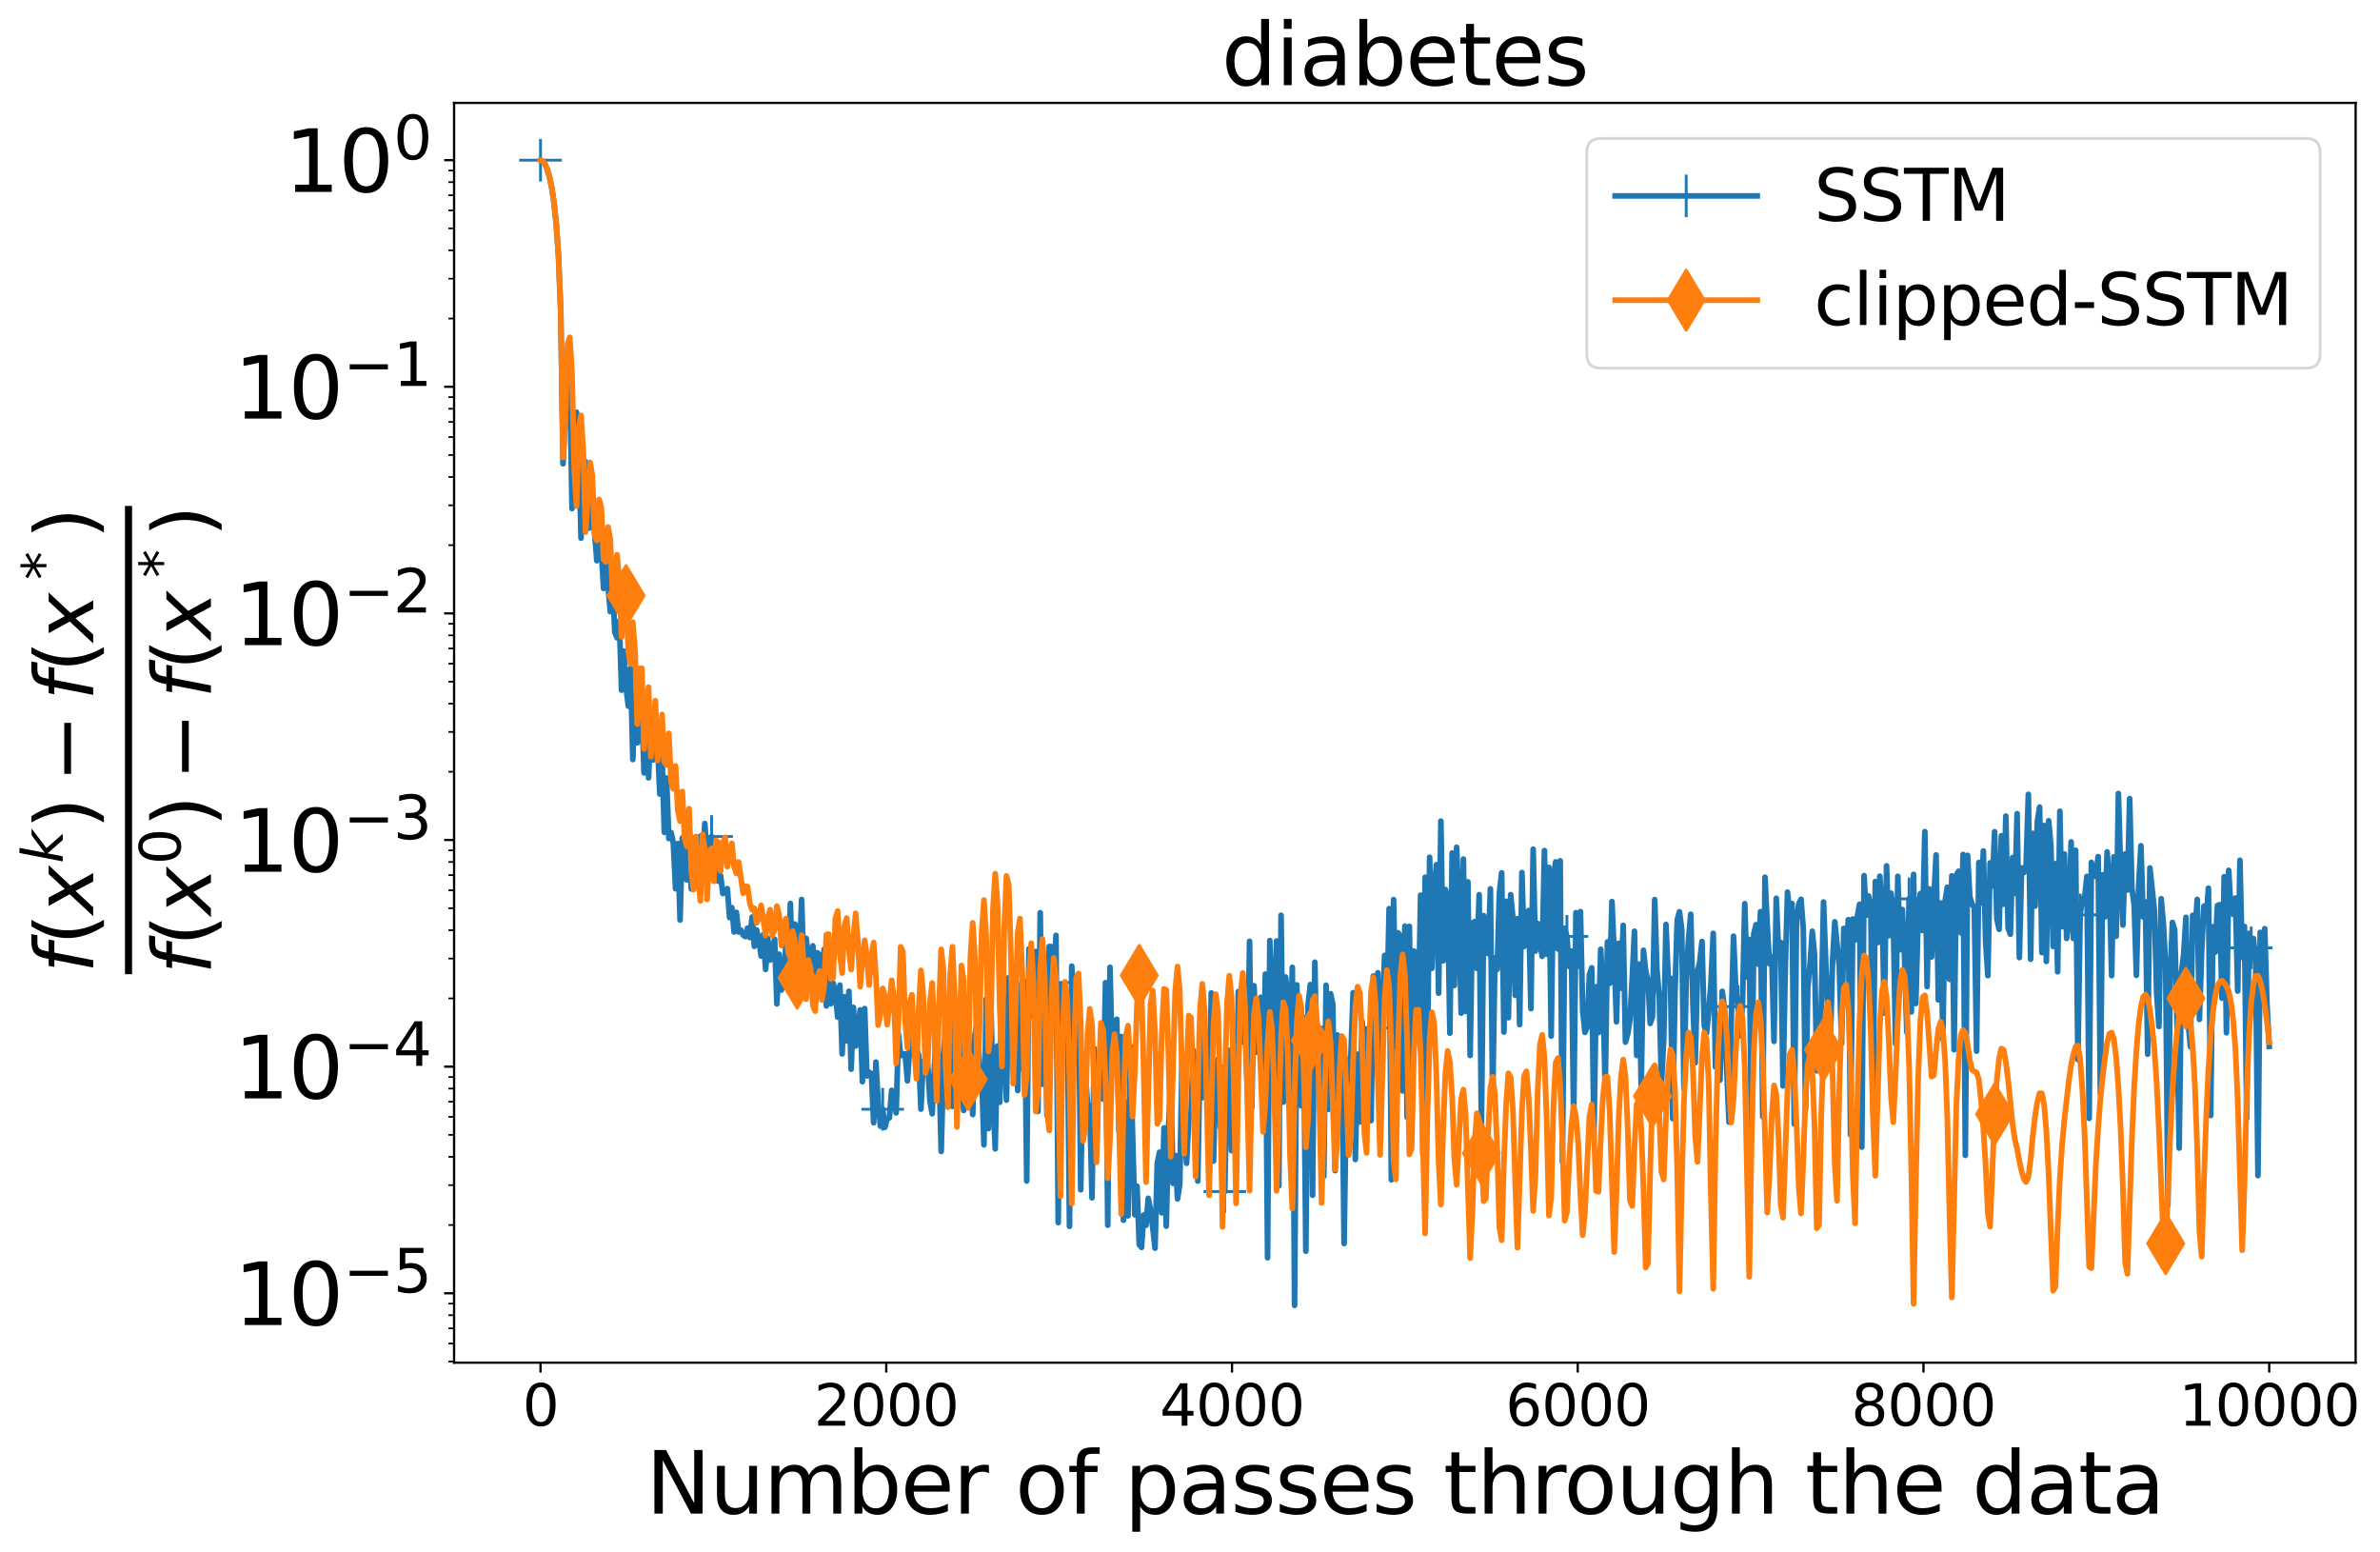 <?xml version="1.0" encoding="utf-8" standalone="no"?>
<!DOCTYPE svg PUBLIC "-//W3C//DTD SVG 1.1//EN"
  "http://www.w3.org/Graphics/SVG/1.1/DTD/svg11.dtd">
<svg xmlns:xlink="http://www.w3.org/1999/xlink" width="838.076pt" height="546.345pt" viewBox="0 0 838.076 546.345" xmlns="http://www.w3.org/2000/svg" version="1.1">
 <defs>
  <style type="text/css">*{stroke-linejoin: round; stroke-linecap: butt}</style>
 </defs>
 <g id="figure_1">
  <g id="patch_1">
   <path d="M 0 546.345 
L 838.076 546.345 
L 838.076 0 
L 0 0 
z
" style="fill: #ffffff"/>
  </g>
  <g id="axes_1">
   <g id="patch_2">
    <path d="M 159.9 479.754 
L 829.5 479.754 
L 829.5 36.234 
L 159.9 36.234 
z
" style="fill: #ffffff"/>
   </g>
   <g id="matplotlib.axis_1">
    <g id="xtick_1">
     <g id="line2d_1">
      <defs>
       <path id="mc6562e197e" d="M 0 0 
L 0 3.5 
" style="stroke: #000000; stroke-width: 0.8"/>
      </defs>
      <g>
       <use xlink:href="#mc6562e197e" x="190.336" y="479.754" style="stroke: #000000; stroke-width: 0.8"/>
      </g>
     </g>
     <g id="text_1">
      <!-- 0 -->
      <g transform="translate(183.974 501.951) scale(0.2 -0.2)">
       <defs>
        <path id="DejaVuSans-30" d="M 2034 4250 
Q 1547 4250 1301 3770 
Q 1056 3291 1056 2328 
Q 1056 1369 1301 889 
Q 1547 409 2034 409 
Q 2525 409 2770 889 
Q 3016 1369 3016 2328 
Q 3016 3291 2770 3770 
Q 2525 4250 2034 4250 
z
M 2034 4750 
Q 2819 4750 3233 4129 
Q 3647 3509 3647 2328 
Q 3647 1150 3233 529 
Q 2819 -91 2034 -91 
Q 1250 -91 836 529 
Q 422 1150 422 2328 
Q 422 3509 836 4129 
Q 1250 4750 2034 4750 
z
" transform="scale(0.016)"/>
       </defs>
       <use xlink:href="#DejaVuSans-30"/>
      </g>
     </g>
    </g>
    <g id="xtick_2">
     <g id="line2d_2">
      <g>
       <use xlink:href="#mc6562e197e" x="312.082" y="479.754" style="stroke: #000000; stroke-width: 0.8"/>
      </g>
     </g>
     <g id="text_2">
      <!-- 2000 -->
      <g transform="translate(286.632 501.951) scale(0.2 -0.2)">
       <defs>
        <path id="DejaVuSans-32" d="M 1228 531 
L 3431 531 
L 3431 0 
L 469 0 
L 469 531 
Q 828 903 1448 1529 
Q 2069 2156 2228 2338 
Q 2531 2678 2651 2914 
Q 2772 3150 2772 3378 
Q 2772 3750 2511 3984 
Q 2250 4219 1831 4219 
Q 1534 4219 1204 4116 
Q 875 4013 500 3803 
L 500 4441 
Q 881 4594 1212 4672 
Q 1544 4750 1819 4750 
Q 2544 4750 2975 4387 
Q 3406 4025 3406 3419 
Q 3406 3131 3298 2873 
Q 3191 2616 2906 2266 
Q 2828 2175 2409 1742 
Q 1991 1309 1228 531 
z
" transform="scale(0.016)"/>
       </defs>
       <use xlink:href="#DejaVuSans-32"/>
       <use xlink:href="#DejaVuSans-30" x="63.623"/>
       <use xlink:href="#DejaVuSans-30" x="127.246"/>
       <use xlink:href="#DejaVuSans-30" x="190.869"/>
      </g>
     </g>
    </g>
    <g id="xtick_3">
     <g id="line2d_3">
      <g>
       <use xlink:href="#mc6562e197e" x="433.827" y="479.754" style="stroke: #000000; stroke-width: 0.8"/>
      </g>
     </g>
     <g id="text_3">
      <!-- 4000 -->
      <g transform="translate(408.377 501.951) scale(0.2 -0.2)">
       <defs>
        <path id="DejaVuSans-34" d="M 2419 4116 
L 825 1625 
L 2419 1625 
L 2419 4116 
z
M 2253 4666 
L 3047 4666 
L 3047 1625 
L 3713 1625 
L 3713 1100 
L 3047 1100 
L 3047 0 
L 2419 0 
L 2419 1100 
L 313 1100 
L 313 1709 
L 2253 4666 
z
" transform="scale(0.016)"/>
       </defs>
       <use xlink:href="#DejaVuSans-34"/>
       <use xlink:href="#DejaVuSans-30" x="63.623"/>
       <use xlink:href="#DejaVuSans-30" x="127.246"/>
       <use xlink:href="#DejaVuSans-30" x="190.869"/>
      </g>
     </g>
    </g>
    <g id="xtick_4">
     <g id="line2d_4">
      <g>
       <use xlink:href="#mc6562e197e" x="555.573" y="479.754" style="stroke: #000000; stroke-width: 0.8"/>
      </g>
     </g>
     <g id="text_4">
      <!-- 6000 -->
      <g transform="translate(530.123 501.951) scale(0.2 -0.2)">
       <defs>
        <path id="DejaVuSans-36" d="M 2113 2584 
Q 1688 2584 1439 2293 
Q 1191 2003 1191 1497 
Q 1191 994 1439 701 
Q 1688 409 2113 409 
Q 2538 409 2786 701 
Q 3034 994 3034 1497 
Q 3034 2003 2786 2293 
Q 2538 2584 2113 2584 
z
M 3366 4563 
L 3366 3988 
Q 3128 4100 2886 4159 
Q 2644 4219 2406 4219 
Q 1781 4219 1451 3797 
Q 1122 3375 1075 2522 
Q 1259 2794 1537 2939 
Q 1816 3084 2150 3084 
Q 2853 3084 3261 2657 
Q 3669 2231 3669 1497 
Q 3669 778 3244 343 
Q 2819 -91 2113 -91 
Q 1303 -91 875 529 
Q 447 1150 447 2328 
Q 447 3434 972 4092 
Q 1497 4750 2381 4750 
Q 2619 4750 2861 4703 
Q 3103 4656 3366 4563 
z
" transform="scale(0.016)"/>
       </defs>
       <use xlink:href="#DejaVuSans-36"/>
       <use xlink:href="#DejaVuSans-30" x="63.623"/>
       <use xlink:href="#DejaVuSans-30" x="127.246"/>
       <use xlink:href="#DejaVuSans-30" x="190.869"/>
      </g>
     </g>
    </g>
    <g id="xtick_5">
     <g id="line2d_5">
      <g>
       <use xlink:href="#mc6562e197e" x="677.318" y="479.754" style="stroke: #000000; stroke-width: 0.8"/>
      </g>
     </g>
     <g id="text_5">
      <!-- 8000 -->
      <g transform="translate(651.868 501.951) scale(0.2 -0.2)">
       <defs>
        <path id="DejaVuSans-38" d="M 2034 2216 
Q 1584 2216 1326 1975 
Q 1069 1734 1069 1313 
Q 1069 891 1326 650 
Q 1584 409 2034 409 
Q 2484 409 2743 651 
Q 3003 894 3003 1313 
Q 3003 1734 2745 1975 
Q 2488 2216 2034 2216 
z
M 1403 2484 
Q 997 2584 770 2862 
Q 544 3141 544 3541 
Q 544 4100 942 4425 
Q 1341 4750 2034 4750 
Q 2731 4750 3128 4425 
Q 3525 4100 3525 3541 
Q 3525 3141 3298 2862 
Q 3072 2584 2669 2484 
Q 3125 2378 3379 2068 
Q 3634 1759 3634 1313 
Q 3634 634 3220 271 
Q 2806 -91 2034 -91 
Q 1263 -91 848 271 
Q 434 634 434 1313 
Q 434 1759 690 2068 
Q 947 2378 1403 2484 
z
M 1172 3481 
Q 1172 3119 1398 2916 
Q 1625 2713 2034 2713 
Q 2441 2713 2670 2916 
Q 2900 3119 2900 3481 
Q 2900 3844 2670 4047 
Q 2441 4250 2034 4250 
Q 1625 4250 1398 4047 
Q 1172 3844 1172 3481 
z
" transform="scale(0.016)"/>
       </defs>
       <use xlink:href="#DejaVuSans-38"/>
       <use xlink:href="#DejaVuSans-30" x="63.623"/>
       <use xlink:href="#DejaVuSans-30" x="127.246"/>
       <use xlink:href="#DejaVuSans-30" x="190.869"/>
      </g>
     </g>
    </g>
    <g id="xtick_6">
     <g id="line2d_6">
      <g>
       <use xlink:href="#mc6562e197e" x="799.064" y="479.754" style="stroke: #000000; stroke-width: 0.8"/>
      </g>
     </g>
     <g id="text_6">
      <!-- 10000 -->
      <g transform="translate(767.251 501.951) scale(0.2 -0.2)">
       <defs>
        <path id="DejaVuSans-31" d="M 794 531 
L 1825 531 
L 1825 4091 
L 703 3866 
L 703 4441 
L 1819 4666 
L 2450 4666 
L 2450 531 
L 3481 531 
L 3481 0 
L 794 0 
L 794 531 
z
" transform="scale(0.016)"/>
       </defs>
       <use xlink:href="#DejaVuSans-31"/>
       <use xlink:href="#DejaVuSans-30" x="63.623"/>
       <use xlink:href="#DejaVuSans-30" x="127.246"/>
       <use xlink:href="#DejaVuSans-30" x="190.869"/>
       <use xlink:href="#DejaVuSans-30" x="254.492"/>
      </g>
     </g>
    </g>
    <g id="text_7">
     <!-- Number of passes through the data -->
     <g transform="translate(227.428 532.906) scale(0.3 -0.3)">
      <defs>
       <path id="DejaVuSans-4e" d="M 628 4666 
L 1478 4666 
L 3547 763 
L 3547 4666 
L 4159 4666 
L 4159 0 
L 3309 0 
L 1241 3903 
L 1241 0 
L 628 0 
L 628 4666 
z
" transform="scale(0.016)"/>
       <path id="DejaVuSans-75" d="M 544 1381 
L 544 3500 
L 1119 3500 
L 1119 1403 
Q 1119 906 1312 657 
Q 1506 409 1894 409 
Q 2359 409 2629 706 
Q 2900 1003 2900 1516 
L 2900 3500 
L 3475 3500 
L 3475 0 
L 2900 0 
L 2900 538 
Q 2691 219 2414 64 
Q 2138 -91 1772 -91 
Q 1169 -91 856 284 
Q 544 659 544 1381 
z
M 1991 3584 
L 1991 3584 
z
" transform="scale(0.016)"/>
       <path id="DejaVuSans-6d" d="M 3328 2828 
Q 3544 3216 3844 3400 
Q 4144 3584 4550 3584 
Q 5097 3584 5394 3201 
Q 5691 2819 5691 2113 
L 5691 0 
L 5113 0 
L 5113 2094 
Q 5113 2597 4934 2840 
Q 4756 3084 4391 3084 
Q 3944 3084 3684 2787 
Q 3425 2491 3425 1978 
L 3425 0 
L 2847 0 
L 2847 2094 
Q 2847 2600 2669 2842 
Q 2491 3084 2119 3084 
Q 1678 3084 1418 2786 
Q 1159 2488 1159 1978 
L 1159 0 
L 581 0 
L 581 3500 
L 1159 3500 
L 1159 2956 
Q 1356 3278 1631 3431 
Q 1906 3584 2284 3584 
Q 2666 3584 2933 3390 
Q 3200 3197 3328 2828 
z
" transform="scale(0.016)"/>
       <path id="DejaVuSans-62" d="M 3116 1747 
Q 3116 2381 2855 2742 
Q 2594 3103 2138 3103 
Q 1681 3103 1420 2742 
Q 1159 2381 1159 1747 
Q 1159 1113 1420 752 
Q 1681 391 2138 391 
Q 2594 391 2855 752 
Q 3116 1113 3116 1747 
z
M 1159 2969 
Q 1341 3281 1617 3432 
Q 1894 3584 2278 3584 
Q 2916 3584 3314 3078 
Q 3713 2572 3713 1747 
Q 3713 922 3314 415 
Q 2916 -91 2278 -91 
Q 1894 -91 1617 61 
Q 1341 213 1159 525 
L 1159 0 
L 581 0 
L 581 4863 
L 1159 4863 
L 1159 2969 
z
" transform="scale(0.016)"/>
       <path id="DejaVuSans-65" d="M 3597 1894 
L 3597 1613 
L 953 1613 
Q 991 1019 1311 708 
Q 1631 397 2203 397 
Q 2534 397 2845 478 
Q 3156 559 3463 722 
L 3463 178 
Q 3153 47 2828 -22 
Q 2503 -91 2169 -91 
Q 1331 -91 842 396 
Q 353 884 353 1716 
Q 353 2575 817 3079 
Q 1281 3584 2069 3584 
Q 2775 3584 3186 3129 
Q 3597 2675 3597 1894 
z
M 3022 2063 
Q 3016 2534 2758 2815 
Q 2500 3097 2075 3097 
Q 1594 3097 1305 2825 
Q 1016 2553 972 2059 
L 3022 2063 
z
" transform="scale(0.016)"/>
       <path id="DejaVuSans-72" d="M 2631 2963 
Q 2534 3019 2420 3045 
Q 2306 3072 2169 3072 
Q 1681 3072 1420 2755 
Q 1159 2438 1159 1844 
L 1159 0 
L 581 0 
L 581 3500 
L 1159 3500 
L 1159 2956 
Q 1341 3275 1631 3429 
Q 1922 3584 2338 3584 
Q 2397 3584 2469 3576 
Q 2541 3569 2628 3553 
L 2631 2963 
z
" transform="scale(0.016)"/>
       <path id="DejaVuSans-20" transform="scale(0.016)"/>
       <path id="DejaVuSans-6f" d="M 1959 3097 
Q 1497 3097 1228 2736 
Q 959 2375 959 1747 
Q 959 1119 1226 758 
Q 1494 397 1959 397 
Q 2419 397 2687 759 
Q 2956 1122 2956 1747 
Q 2956 2369 2687 2733 
Q 2419 3097 1959 3097 
z
M 1959 3584 
Q 2709 3584 3137 3096 
Q 3566 2609 3566 1747 
Q 3566 888 3137 398 
Q 2709 -91 1959 -91 
Q 1206 -91 779 398 
Q 353 888 353 1747 
Q 353 2609 779 3096 
Q 1206 3584 1959 3584 
z
" transform="scale(0.016)"/>
       <path id="DejaVuSans-66" d="M 2375 4863 
L 2375 4384 
L 1825 4384 
Q 1516 4384 1395 4259 
Q 1275 4134 1275 3809 
L 1275 3500 
L 2222 3500 
L 2222 3053 
L 1275 3053 
L 1275 0 
L 697 0 
L 697 3053 
L 147 3053 
L 147 3500 
L 697 3500 
L 697 3744 
Q 697 4328 969 4595 
Q 1241 4863 1831 4863 
L 2375 4863 
z
" transform="scale(0.016)"/>
       <path id="DejaVuSans-70" d="M 1159 525 
L 1159 -1331 
L 581 -1331 
L 581 3500 
L 1159 3500 
L 1159 2969 
Q 1341 3281 1617 3432 
Q 1894 3584 2278 3584 
Q 2916 3584 3314 3078 
Q 3713 2572 3713 1747 
Q 3713 922 3314 415 
Q 2916 -91 2278 -91 
Q 1894 -91 1617 61 
Q 1341 213 1159 525 
z
M 3116 1747 
Q 3116 2381 2855 2742 
Q 2594 3103 2138 3103 
Q 1681 3103 1420 2742 
Q 1159 2381 1159 1747 
Q 1159 1113 1420 752 
Q 1681 391 2138 391 
Q 2594 391 2855 752 
Q 3116 1113 3116 1747 
z
" transform="scale(0.016)"/>
       <path id="DejaVuSans-61" d="M 2194 1759 
Q 1497 1759 1228 1600 
Q 959 1441 959 1056 
Q 959 750 1161 570 
Q 1363 391 1709 391 
Q 2188 391 2477 730 
Q 2766 1069 2766 1631 
L 2766 1759 
L 2194 1759 
z
M 3341 1997 
L 3341 0 
L 2766 0 
L 2766 531 
Q 2569 213 2275 61 
Q 1981 -91 1556 -91 
Q 1019 -91 701 211 
Q 384 513 384 1019 
Q 384 1609 779 1909 
Q 1175 2209 1959 2209 
L 2766 2209 
L 2766 2266 
Q 2766 2663 2505 2880 
Q 2244 3097 1772 3097 
Q 1472 3097 1187 3025 
Q 903 2953 641 2809 
L 641 3341 
Q 956 3463 1253 3523 
Q 1550 3584 1831 3584 
Q 2591 3584 2966 3190 
Q 3341 2797 3341 1997 
z
" transform="scale(0.016)"/>
       <path id="DejaVuSans-73" d="M 2834 3397 
L 2834 2853 
Q 2591 2978 2328 3040 
Q 2066 3103 1784 3103 
Q 1356 3103 1142 2972 
Q 928 2841 928 2578 
Q 928 2378 1081 2264 
Q 1234 2150 1697 2047 
L 1894 2003 
Q 2506 1872 2764 1633 
Q 3022 1394 3022 966 
Q 3022 478 2636 193 
Q 2250 -91 1575 -91 
Q 1294 -91 989 -36 
Q 684 19 347 128 
L 347 722 
Q 666 556 975 473 
Q 1284 391 1588 391 
Q 1994 391 2212 530 
Q 2431 669 2431 922 
Q 2431 1156 2273 1281 
Q 2116 1406 1581 1522 
L 1381 1569 
Q 847 1681 609 1914 
Q 372 2147 372 2553 
Q 372 3047 722 3315 
Q 1072 3584 1716 3584 
Q 2034 3584 2315 3537 
Q 2597 3491 2834 3397 
z
" transform="scale(0.016)"/>
       <path id="DejaVuSans-74" d="M 1172 4494 
L 1172 3500 
L 2356 3500 
L 2356 3053 
L 1172 3053 
L 1172 1153 
Q 1172 725 1289 603 
Q 1406 481 1766 481 
L 2356 481 
L 2356 0 
L 1766 0 
Q 1100 0 847 248 
Q 594 497 594 1153 
L 594 3053 
L 172 3053 
L 172 3500 
L 594 3500 
L 594 4494 
L 1172 4494 
z
" transform="scale(0.016)"/>
       <path id="DejaVuSans-68" d="M 3513 2113 
L 3513 0 
L 2938 0 
L 2938 2094 
Q 2938 2591 2744 2837 
Q 2550 3084 2163 3084 
Q 1697 3084 1428 2787 
Q 1159 2491 1159 1978 
L 1159 0 
L 581 0 
L 581 4863 
L 1159 4863 
L 1159 2956 
Q 1366 3272 1645 3428 
Q 1925 3584 2291 3584 
Q 2894 3584 3203 3211 
Q 3513 2838 3513 2113 
z
" transform="scale(0.016)"/>
       <path id="DejaVuSans-67" d="M 2906 1791 
Q 2906 2416 2648 2759 
Q 2391 3103 1925 3103 
Q 1463 3103 1205 2759 
Q 947 2416 947 1791 
Q 947 1169 1205 825 
Q 1463 481 1925 481 
Q 2391 481 2648 825 
Q 2906 1169 2906 1791 
z
M 3481 434 
Q 3481 -459 3084 -895 
Q 2688 -1331 1869 -1331 
Q 1566 -1331 1297 -1286 
Q 1028 -1241 775 -1147 
L 775 -588 
Q 1028 -725 1275 -790 
Q 1522 -856 1778 -856 
Q 2344 -856 2625 -561 
Q 2906 -266 2906 331 
L 2906 616 
Q 2728 306 2450 153 
Q 2172 0 1784 0 
Q 1141 0 747 490 
Q 353 981 353 1791 
Q 353 2603 747 3093 
Q 1141 3584 1784 3584 
Q 2172 3584 2450 3431 
Q 2728 3278 2906 2969 
L 2906 3500 
L 3481 3500 
L 3481 434 
z
" transform="scale(0.016)"/>
       <path id="DejaVuSans-64" d="M 2906 2969 
L 2906 4863 
L 3481 4863 
L 3481 0 
L 2906 0 
L 2906 525 
Q 2725 213 2448 61 
Q 2172 -91 1784 -91 
Q 1150 -91 751 415 
Q 353 922 353 1747 
Q 353 2572 751 3078 
Q 1150 3584 1784 3584 
Q 2172 3584 2448 3432 
Q 2725 3281 2906 2969 
z
M 947 1747 
Q 947 1113 1208 752 
Q 1469 391 1925 391 
Q 2381 391 2643 752 
Q 2906 1113 2906 1747 
Q 2906 2381 2643 2742 
Q 2381 3103 1925 3103 
Q 1469 3103 1208 2742 
Q 947 2381 947 1747 
z
" transform="scale(0.016)"/>
      </defs>
      <use xlink:href="#DejaVuSans-4e"/>
      <use xlink:href="#DejaVuSans-75" x="74.805"/>
      <use xlink:href="#DejaVuSans-6d" x="138.184"/>
      <use xlink:href="#DejaVuSans-62" x="235.596"/>
      <use xlink:href="#DejaVuSans-65" x="299.072"/>
      <use xlink:href="#DejaVuSans-72" x="360.596"/>
      <use xlink:href="#DejaVuSans-20" x="401.709"/>
      <use xlink:href="#DejaVuSans-6f" x="433.496"/>
      <use xlink:href="#DejaVuSans-66" x="494.678"/>
      <use xlink:href="#DejaVuSans-20" x="529.883"/>
      <use xlink:href="#DejaVuSans-70" x="561.67"/>
      <use xlink:href="#DejaVuSans-61" x="625.146"/>
      <use xlink:href="#DejaVuSans-73" x="686.426"/>
      <use xlink:href="#DejaVuSans-73" x="738.525"/>
      <use xlink:href="#DejaVuSans-65" x="790.625"/>
      <use xlink:href="#DejaVuSans-73" x="852.148"/>
      <use xlink:href="#DejaVuSans-20" x="904.248"/>
      <use xlink:href="#DejaVuSans-74" x="936.035"/>
      <use xlink:href="#DejaVuSans-68" x="975.244"/>
      <use xlink:href="#DejaVuSans-72" x="1038.623"/>
      <use xlink:href="#DejaVuSans-6f" x="1077.486"/>
      <use xlink:href="#DejaVuSans-75" x="1138.668"/>
      <use xlink:href="#DejaVuSans-67" x="1202.047"/>
      <use xlink:href="#DejaVuSans-68" x="1265.523"/>
      <use xlink:href="#DejaVuSans-20" x="1328.902"/>
      <use xlink:href="#DejaVuSans-74" x="1360.689"/>
      <use xlink:href="#DejaVuSans-68" x="1399.898"/>
      <use xlink:href="#DejaVuSans-65" x="1463.277"/>
      <use xlink:href="#DejaVuSans-20" x="1524.801"/>
      <use xlink:href="#DejaVuSans-64" x="1556.588"/>
      <use xlink:href="#DejaVuSans-61" x="1620.064"/>
      <use xlink:href="#DejaVuSans-74" x="1681.344"/>
      <use xlink:href="#DejaVuSans-61" x="1720.553"/>
     </g>
    </g>
   </g>
   <g id="matplotlib.axis_2">
    <g id="ytick_1">
     <g id="line2d_7">
      <defs>
       <path id="m55bb45ec84" d="M 0 0 
L -3.5 0 
" style="stroke: #000000; stroke-width: 0.8"/>
      </defs>
      <g>
       <use xlink:href="#m55bb45ec84" x="159.9" y="455.325" style="stroke: #000000; stroke-width: 0.8"/>
      </g>
     </g>
     <g id="text_8">
      <!-- $\mathdefault{10^{-5}}$ -->
      <g transform="translate(82.4 466.723) scale(0.3 -0.3)">
       <defs>
        <path id="DejaVuSans-2212" d="M 678 2272 
L 4684 2272 
L 4684 1741 
L 678 1741 
L 678 2272 
z
" transform="scale(0.016)"/>
        <path id="DejaVuSans-35" d="M 691 4666 
L 3169 4666 
L 3169 4134 
L 1269 4134 
L 1269 2991 
Q 1406 3038 1543 3061 
Q 1681 3084 1819 3084 
Q 2600 3084 3056 2656 
Q 3513 2228 3513 1497 
Q 3513 744 3044 326 
Q 2575 -91 1722 -91 
Q 1428 -91 1123 -41 
Q 819 9 494 109 
L 494 744 
Q 775 591 1075 516 
Q 1375 441 1709 441 
Q 2250 441 2565 725 
Q 2881 1009 2881 1497 
Q 2881 1984 2565 2268 
Q 2250 2553 1709 2553 
Q 1456 2553 1204 2497 
Q 953 2441 691 2322 
L 691 4666 
z
" transform="scale(0.016)"/>
       </defs>
       <use xlink:href="#DejaVuSans-31" transform="translate(0 0.684)"/>
       <use xlink:href="#DejaVuSans-30" transform="translate(63.623 0.684)"/>
       <use xlink:href="#DejaVuSans-2212" transform="translate(128.203 38.966) scale(0.7)"/>
       <use xlink:href="#DejaVuSans-35" transform="translate(186.855 38.966) scale(0.7)"/>
      </g>
     </g>
    </g>
    <g id="ytick_2">
     <g id="line2d_8">
      <g>
       <use xlink:href="#m55bb45ec84" x="159.9" y="375.539" style="stroke: #000000; stroke-width: 0.8"/>
      </g>
     </g>
     <g id="text_9">
      <!-- $\mathdefault{10^{-4}}$ -->
      <g transform="translate(82.4 386.937) scale(0.3 -0.3)">
       <use xlink:href="#DejaVuSans-31" transform="translate(0 0.684)"/>
       <use xlink:href="#DejaVuSans-30" transform="translate(63.623 0.684)"/>
       <use xlink:href="#DejaVuSans-2212" transform="translate(128.203 38.966) scale(0.7)"/>
       <use xlink:href="#DejaVuSans-34" transform="translate(186.855 38.966) scale(0.7)"/>
      </g>
     </g>
    </g>
    <g id="ytick_3">
     <g id="line2d_9">
      <g>
       <use xlink:href="#m55bb45ec84" x="159.9" y="295.753" style="stroke: #000000; stroke-width: 0.8"/>
      </g>
     </g>
     <g id="text_10">
      <!-- $\mathdefault{10^{-3}}$ -->
      <g transform="translate(82.4 307.151) scale(0.3 -0.3)">
       <defs>
        <path id="DejaVuSans-33" d="M 2597 2516 
Q 3050 2419 3304 2112 
Q 3559 1806 3559 1356 
Q 3559 666 3084 287 
Q 2609 -91 1734 -91 
Q 1441 -91 1130 -33 
Q 819 25 488 141 
L 488 750 
Q 750 597 1062 519 
Q 1375 441 1716 441 
Q 2309 441 2620 675 
Q 2931 909 2931 1356 
Q 2931 1769 2642 2001 
Q 2353 2234 1838 2234 
L 1294 2234 
L 1294 2753 
L 1863 2753 
Q 2328 2753 2575 2939 
Q 2822 3125 2822 3475 
Q 2822 3834 2567 4026 
Q 2313 4219 1838 4219 
Q 1578 4219 1281 4162 
Q 984 4106 628 3988 
L 628 4550 
Q 988 4650 1302 4700 
Q 1616 4750 1894 4750 
Q 2613 4750 3031 4423 
Q 3450 4097 3450 3541 
Q 3450 3153 3228 2886 
Q 3006 2619 2597 2516 
z
" transform="scale(0.016)"/>
       </defs>
       <use xlink:href="#DejaVuSans-31" transform="translate(0 0.766)"/>
       <use xlink:href="#DejaVuSans-30" transform="translate(63.623 0.766)"/>
       <use xlink:href="#DejaVuSans-2212" transform="translate(128.203 39.047) scale(0.7)"/>
       <use xlink:href="#DejaVuSans-33" transform="translate(186.855 39.047) scale(0.7)"/>
      </g>
     </g>
    </g>
    <g id="ytick_4">
     <g id="line2d_10">
      <g>
       <use xlink:href="#m55bb45ec84" x="159.9" y="215.967" style="stroke: #000000; stroke-width: 0.8"/>
      </g>
     </g>
     <g id="text_11">
      <!-- $\mathdefault{10^{-2}}$ -->
      <g transform="translate(82.4 227.364) scale(0.3 -0.3)">
       <use xlink:href="#DejaVuSans-31" transform="translate(0 0.766)"/>
       <use xlink:href="#DejaVuSans-30" transform="translate(63.623 0.766)"/>
       <use xlink:href="#DejaVuSans-2212" transform="translate(128.203 39.047) scale(0.7)"/>
       <use xlink:href="#DejaVuSans-32" transform="translate(186.855 39.047) scale(0.7)"/>
      </g>
     </g>
    </g>
    <g id="ytick_5">
     <g id="line2d_11">
      <g>
       <use xlink:href="#m55bb45ec84" x="159.9" y="136.181" style="stroke: #000000; stroke-width: 0.8"/>
      </g>
     </g>
     <g id="text_12">
      <!-- $\mathdefault{10^{-1}}$ -->
      <g transform="translate(82.4 147.578) scale(0.3 -0.3)">
       <use xlink:href="#DejaVuSans-31" transform="translate(0 0.684)"/>
       <use xlink:href="#DejaVuSans-30" transform="translate(63.623 0.684)"/>
       <use xlink:href="#DejaVuSans-2212" transform="translate(128.203 38.966) scale(0.7)"/>
       <use xlink:href="#DejaVuSans-31" transform="translate(186.855 38.966) scale(0.7)"/>
      </g>
     </g>
    </g>
    <g id="ytick_6">
     <g id="line2d_12">
      <g>
       <use xlink:href="#m55bb45ec84" x="159.9" y="56.394" style="stroke: #000000; stroke-width: 0.8"/>
      </g>
     </g>
     <g id="text_13">
      <!-- $\mathdefault{10^{0}}$ -->
      <g transform="translate(100.1 67.792) scale(0.3 -0.3)">
       <use xlink:href="#DejaVuSans-31" transform="translate(0 0.766)"/>
       <use xlink:href="#DejaVuSans-30" transform="translate(63.623 0.766)"/>
       <use xlink:href="#DejaVuSans-30" transform="translate(128.203 39.047) scale(0.7)"/>
      </g>
     </g>
    </g>
    <g id="ytick_7">
     <g id="line2d_13">
      <defs>
       <path id="m64491af525" d="M 0 0 
L -2 0 
" style="stroke: #000000; stroke-width: 0.6"/>
      </defs>
      <g>
       <use xlink:href="#m64491af525" x="159.9" y="479.343" style="stroke: #000000; stroke-width: 0.6"/>
      </g>
     </g>
    </g>
    <g id="ytick_8">
     <g id="line2d_14">
      <g>
       <use xlink:href="#m64491af525" x="159.9" y="473.026" style="stroke: #000000; stroke-width: 0.6"/>
      </g>
     </g>
    </g>
    <g id="ytick_9">
     <g id="line2d_15">
      <g>
       <use xlink:href="#m64491af525" x="159.9" y="467.684" style="stroke: #000000; stroke-width: 0.6"/>
      </g>
     </g>
    </g>
    <g id="ytick_10">
     <g id="line2d_16">
      <g>
       <use xlink:href="#m64491af525" x="159.9" y="463.057" style="stroke: #000000; stroke-width: 0.6"/>
      </g>
     </g>
    </g>
    <g id="ytick_11">
     <g id="line2d_17">
      <g>
       <use xlink:href="#m64491af525" x="159.9" y="458.976" style="stroke: #000000; stroke-width: 0.6"/>
      </g>
     </g>
    </g>
    <g id="ytick_12">
     <g id="line2d_18">
      <g>
       <use xlink:href="#m64491af525" x="159.9" y="431.307" style="stroke: #000000; stroke-width: 0.6"/>
      </g>
     </g>
    </g>
    <g id="ytick_13">
     <g id="line2d_19">
      <g>
       <use xlink:href="#m64491af525" x="159.9" y="417.258" style="stroke: #000000; stroke-width: 0.6"/>
      </g>
     </g>
    </g>
    <g id="ytick_14">
     <g id="line2d_20">
      <g>
       <use xlink:href="#m64491af525" x="159.9" y="407.289" style="stroke: #000000; stroke-width: 0.6"/>
      </g>
     </g>
    </g>
    <g id="ytick_15">
     <g id="line2d_21">
      <g>
       <use xlink:href="#m64491af525" x="159.9" y="399.557" style="stroke: #000000; stroke-width: 0.6"/>
      </g>
     </g>
    </g>
    <g id="ytick_16">
     <g id="line2d_22">
      <g>
       <use xlink:href="#m64491af525" x="159.9" y="393.24" style="stroke: #000000; stroke-width: 0.6"/>
      </g>
     </g>
    </g>
    <g id="ytick_17">
     <g id="line2d_23">
      <g>
       <use xlink:href="#m64491af525" x="159.9" y="387.898" style="stroke: #000000; stroke-width: 0.6"/>
      </g>
     </g>
    </g>
    <g id="ytick_18">
     <g id="line2d_24">
      <g>
       <use xlink:href="#m64491af525" x="159.9" y="383.271" style="stroke: #000000; stroke-width: 0.6"/>
      </g>
     </g>
    </g>
    <g id="ytick_19">
     <g id="line2d_25">
      <g>
       <use xlink:href="#m64491af525" x="159.9" y="379.19" style="stroke: #000000; stroke-width: 0.6"/>
      </g>
     </g>
    </g>
    <g id="ytick_20">
     <g id="line2d_26">
      <g>
       <use xlink:href="#m64491af525" x="159.9" y="351.521" style="stroke: #000000; stroke-width: 0.6"/>
      </g>
     </g>
    </g>
    <g id="ytick_21">
     <g id="line2d_27">
      <g>
       <use xlink:href="#m64491af525" x="159.9" y="337.471" style="stroke: #000000; stroke-width: 0.6"/>
      </g>
     </g>
    </g>
    <g id="ytick_22">
     <g id="line2d_28">
      <g>
       <use xlink:href="#m64491af525" x="159.9" y="327.503" style="stroke: #000000; stroke-width: 0.6"/>
      </g>
     </g>
    </g>
    <g id="ytick_23">
     <g id="line2d_29">
      <g>
       <use xlink:href="#m64491af525" x="159.9" y="319.771" style="stroke: #000000; stroke-width: 0.6"/>
      </g>
     </g>
    </g>
    <g id="ytick_24">
     <g id="line2d_30">
      <g>
       <use xlink:href="#m64491af525" x="159.9" y="313.453" style="stroke: #000000; stroke-width: 0.6"/>
      </g>
     </g>
    </g>
    <g id="ytick_25">
     <g id="line2d_31">
      <g>
       <use xlink:href="#m64491af525" x="159.9" y="308.112" style="stroke: #000000; stroke-width: 0.6"/>
      </g>
     </g>
    </g>
    <g id="ytick_26">
     <g id="line2d_32">
      <g>
       <use xlink:href="#m64491af525" x="159.9" y="303.485" style="stroke: #000000; stroke-width: 0.6"/>
      </g>
     </g>
    </g>
    <g id="ytick_27">
     <g id="line2d_33">
      <g>
       <use xlink:href="#m64491af525" x="159.9" y="299.404" style="stroke: #000000; stroke-width: 0.6"/>
      </g>
     </g>
    </g>
    <g id="ytick_28">
     <g id="line2d_34">
      <g>
       <use xlink:href="#m64491af525" x="159.9" y="271.735" style="stroke: #000000; stroke-width: 0.6"/>
      </g>
     </g>
    </g>
    <g id="ytick_29">
     <g id="line2d_35">
      <g>
       <use xlink:href="#m64491af525" x="159.9" y="257.685" style="stroke: #000000; stroke-width: 0.6"/>
      </g>
     </g>
    </g>
    <g id="ytick_30">
     <g id="line2d_36">
      <g>
       <use xlink:href="#m64491af525" x="159.9" y="247.717" style="stroke: #000000; stroke-width: 0.6"/>
      </g>
     </g>
    </g>
    <g id="ytick_31">
     <g id="line2d_37">
      <g>
       <use xlink:href="#m64491af525" x="159.9" y="239.985" style="stroke: #000000; stroke-width: 0.6"/>
      </g>
     </g>
    </g>
    <g id="ytick_32">
     <g id="line2d_38">
      <g>
       <use xlink:href="#m64491af525" x="159.9" y="233.667" style="stroke: #000000; stroke-width: 0.6"/>
      </g>
     </g>
    </g>
    <g id="ytick_33">
     <g id="line2d_39">
      <g>
       <use xlink:href="#m64491af525" x="159.9" y="228.326" style="stroke: #000000; stroke-width: 0.6"/>
      </g>
     </g>
    </g>
    <g id="ytick_34">
     <g id="line2d_40">
      <g>
       <use xlink:href="#m64491af525" x="159.9" y="223.699" style="stroke: #000000; stroke-width: 0.6"/>
      </g>
     </g>
    </g>
    <g id="ytick_35">
     <g id="line2d_41">
      <g>
       <use xlink:href="#m64491af525" x="159.9" y="219.618" style="stroke: #000000; stroke-width: 0.6"/>
      </g>
     </g>
    </g>
    <g id="ytick_36">
     <g id="line2d_42">
      <g>
       <use xlink:href="#m64491af525" x="159.9" y="191.949" style="stroke: #000000; stroke-width: 0.6"/>
      </g>
     </g>
    </g>
    <g id="ytick_37">
     <g id="line2d_43">
      <g>
       <use xlink:href="#m64491af525" x="159.9" y="177.899" style="stroke: #000000; stroke-width: 0.6"/>
      </g>
     </g>
    </g>
    <g id="ytick_38">
     <g id="line2d_44">
      <g>
       <use xlink:href="#m64491af525" x="159.9" y="167.931" style="stroke: #000000; stroke-width: 0.6"/>
      </g>
     </g>
    </g>
    <g id="ytick_39">
     <g id="line2d_45">
      <g>
       <use xlink:href="#m64491af525" x="159.9" y="160.199" style="stroke: #000000; stroke-width: 0.6"/>
      </g>
     </g>
    </g>
    <g id="ytick_40">
     <g id="line2d_46">
      <g>
       <use xlink:href="#m64491af525" x="159.9" y="153.881" style="stroke: #000000; stroke-width: 0.6"/>
      </g>
     </g>
    </g>
    <g id="ytick_41">
     <g id="line2d_47">
      <g>
       <use xlink:href="#m64491af525" x="159.9" y="148.54" style="stroke: #000000; stroke-width: 0.6"/>
      </g>
     </g>
    </g>
    <g id="ytick_42">
     <g id="line2d_48">
      <g>
       <use xlink:href="#m64491af525" x="159.9" y="143.913" style="stroke: #000000; stroke-width: 0.6"/>
      </g>
     </g>
    </g>
    <g id="ytick_43">
     <g id="line2d_49">
      <g>
       <use xlink:href="#m64491af525" x="159.9" y="139.831" style="stroke: #000000; stroke-width: 0.6"/>
      </g>
     </g>
    </g>
    <g id="ytick_44">
     <g id="line2d_50">
      <g>
       <use xlink:href="#m64491af525" x="159.9" y="112.163" style="stroke: #000000; stroke-width: 0.6"/>
      </g>
     </g>
    </g>
    <g id="ytick_45">
     <g id="line2d_51">
      <g>
       <use xlink:href="#m64491af525" x="159.9" y="98.113" style="stroke: #000000; stroke-width: 0.6"/>
      </g>
     </g>
    </g>
    <g id="ytick_46">
     <g id="line2d_52">
      <g>
       <use xlink:href="#m64491af525" x="159.9" y="88.144" style="stroke: #000000; stroke-width: 0.6"/>
      </g>
     </g>
    </g>
    <g id="ytick_47">
     <g id="line2d_53">
      <g>
       <use xlink:href="#m64491af525" x="159.9" y="80.412" style="stroke: #000000; stroke-width: 0.6"/>
      </g>
     </g>
    </g>
    <g id="ytick_48">
     <g id="line2d_54">
      <g>
       <use xlink:href="#m64491af525" x="159.9" y="74.095" style="stroke: #000000; stroke-width: 0.6"/>
      </g>
     </g>
    </g>
    <g id="ytick_49">
     <g id="line2d_55">
      <g>
       <use xlink:href="#m64491af525" x="159.9" y="68.753" style="stroke: #000000; stroke-width: 0.6"/>
      </g>
     </g>
    </g>
    <g id="ytick_50">
     <g id="line2d_56">
      <g>
       <use xlink:href="#m64491af525" x="159.9" y="64.126" style="stroke: #000000; stroke-width: 0.6"/>
      </g>
     </g>
    </g>
    <g id="ytick_51">
     <g id="line2d_57">
      <g>
       <use xlink:href="#m64491af525" x="159.9" y="60.045" style="stroke: #000000; stroke-width: 0.6"/>
      </g>
     </g>
    </g>
    <g id="text_14">
     <!-- $\frac{f(x^k)-f(x^*)}{f(x^0)-f(x^*)}$ -->
     <g transform="translate(54.4 342.994) rotate(-90) scale(0.4 -0.4)">
      <defs>
       <path id="DejaVuSans-Oblique-66" d="M 3059 4863 
L 2969 4384 
L 2419 4384 
Q 2106 4384 1964 4261 
Q 1822 4138 1753 3809 
L 1691 3500 
L 2638 3500 
L 2553 3053 
L 1606 3053 
L 1013 0 
L 434 0 
L 1031 3053 
L 481 3053 
L 563 3500 
L 1113 3500 
L 1159 3744 
Q 1278 4363 1576 4613 
Q 1875 4863 2516 4863 
L 3059 4863 
z
" transform="scale(0.016)"/>
       <path id="DejaVuSans-28" d="M 1984 4856 
Q 1566 4138 1362 3434 
Q 1159 2731 1159 2009 
Q 1159 1288 1364 580 
Q 1569 -128 1984 -844 
L 1484 -844 
Q 1016 -109 783 600 
Q 550 1309 550 2009 
Q 550 2706 781 3412 
Q 1013 4119 1484 4856 
L 1984 4856 
z
" transform="scale(0.016)"/>
       <path id="DejaVuSans-Oblique-78" d="M 3841 3500 
L 2234 1784 
L 3219 0 
L 2559 0 
L 1819 1388 
L 531 0 
L -166 0 
L 1556 1844 
L 641 3500 
L 1300 3500 
L 1972 2234 
L 3144 3500 
L 3841 3500 
z
" transform="scale(0.016)"/>
       <path id="DejaVuSans-Oblique-6b" d="M 1172 4863 
L 1747 4863 
L 1197 2028 
L 3169 3500 
L 3916 3500 
L 1716 1825 
L 3322 0 
L 2625 0 
L 1131 1709 
L 800 0 
L 225 0 
L 1172 4863 
z
" transform="scale(0.016)"/>
       <path id="DejaVuSans-29" d="M 513 4856 
L 1013 4856 
Q 1481 4119 1714 3412 
Q 1947 2706 1947 2009 
Q 1947 1309 1714 600 
Q 1481 -109 1013 -844 
L 513 -844 
Q 928 -128 1133 580 
Q 1338 1288 1338 2009 
Q 1338 2731 1133 3434 
Q 928 4138 513 4856 
z
" transform="scale(0.016)"/>
       <path id="DejaVuSans-2a" d="M 3009 3897 
L 1888 3291 
L 3009 2681 
L 2828 2375 
L 1778 3009 
L 1778 1831 
L 1422 1831 
L 1422 3009 
L 372 2375 
L 191 2681 
L 1313 3291 
L 191 3897 
L 372 4206 
L 1422 3572 
L 1422 4750 
L 1778 4750 
L 1778 3572 
L 2828 4206 
L 3009 3897 
z
" transform="scale(0.016)"/>
      </defs>
      <use xlink:href="#DejaVuSans-Oblique-66" transform="translate(1 53.971) scale(0.7)"/>
      <use xlink:href="#DejaVuSans-28" transform="translate(25.644 53.971) scale(0.7)"/>
      <use xlink:href="#DejaVuSans-Oblique-78" transform="translate(52.953 53.971) scale(0.7)"/>
      <use xlink:href="#DejaVuSans-Oblique-6b" transform="translate(97.505 80.768) scale(0.49)"/>
      <use xlink:href="#DejaVuSans-29" transform="translate(127.795 53.971) scale(0.7)"/>
      <use xlink:href="#DejaVuSans-2212" transform="translate(168.743 53.971) scale(0.7)"/>
      <use xlink:href="#DejaVuSans-Oblique-66" transform="translate(241.033 53.971) scale(0.7)"/>
      <use xlink:href="#DejaVuSans-28" transform="translate(265.676 53.971) scale(0.7)"/>
      <use xlink:href="#DejaVuSans-Oblique-78" transform="translate(292.986 53.971) scale(0.7)"/>
      <use xlink:href="#DejaVuSans-2a" transform="translate(347.084 80.768) scale(0.49)"/>
      <use xlink:href="#DejaVuSans-29" transform="translate(383.045 53.971) scale(0.7)"/>
      <use xlink:href="#DejaVuSans-Oblique-66" transform="translate(0 -49.675) scale(0.7)"/>
      <use xlink:href="#DejaVuSans-28" transform="translate(24.644 -49.675) scale(0.7)"/>
      <use xlink:href="#DejaVuSans-Oblique-78" transform="translate(51.953 -49.675) scale(0.7)"/>
      <use xlink:href="#DejaVuSans-30" transform="translate(96.505 -22.878) scale(0.49)"/>
      <use xlink:href="#DejaVuSans-29" transform="translate(129.595 -49.675) scale(0.7)"/>
      <use xlink:href="#DejaVuSans-2212" transform="translate(170.542 -49.675) scale(0.7)"/>
      <use xlink:href="#DejaVuSans-Oblique-66" transform="translate(242.832 -49.675) scale(0.7)"/>
      <use xlink:href="#DejaVuSans-28" transform="translate(267.475 -49.675) scale(0.7)"/>
      <use xlink:href="#DejaVuSans-Oblique-78" transform="translate(294.785 -49.675) scale(0.7)"/>
      <use xlink:href="#DejaVuSans-2a" transform="translate(348.883 -22.878) scale(0.49)"/>
      <use xlink:href="#DejaVuSans-29" transform="translate(384.844 -49.675) scale(0.7)"/>
      <path d="M 0 19.74 
L 0 25.99 
L 412.153 25.99 
L 412.153 19.74 
L 0 19.74 
z
"/>
     </g>
    </g>
   </g>
   <g id="line2d_58">
    <path d="M 190.336 56.394 
L 191.129 56.747 
L 191.922 57.799 
L 192.714 59.644 
L 193.507 62.374 
L 194.299 66.212 
L 195.092 71.579 
L 195.885 79.132 
L 196.677 90.479 
L 197.47 110.299 
L 198.262 163.295 
L 199.055 146.556 
L 199.848 122.992 
L 200.64 133.696 
L 201.433 179.049 
L 203.018 145.134 
L 203.811 157.634 
L 204.603 189.462 
L 205.396 167.532 
L 206.189 162.574 
L 206.981 185.957 
L 207.774 185.836 
L 208.566 171.54 
L 209.359 187.168 
L 210.152 197.398 
L 210.944 182.794 
L 211.737 193.383 
L 212.53 207.181 
L 213.322 193.352 
L 214.115 206.265 
L 214.907 215.332 
L 215.7 205.591 
L 216.493 222.61 
L 217.285 224.545 
L 218.078 218.629 
L 218.87 242.995 
L 219.663 229.219 
L 220.456 242.085 
L 221.248 248.615 
L 222.041 235.233 
L 222.834 267.419 
L 223.626 245.044 
L 224.419 261.544 
L 225.211 258.97 
L 226.004 249.235 
L 226.797 272.122 
L 227.589 247.026 
L 228.382 273.85 
L 229.174 253.786 
L 229.967 267.579 
L 230.76 263.924 
L 231.552 261.917 
L 232.345 279.557 
L 233.137 266.504 
L 233.93 293.051 
L 234.723 273.915 
L 235.515 295.228 
L 236.308 293.123 
L 237.101 296.88 
L 237.893 312.915 
L 238.686 296.986 
L 239.478 323.918 
L 240.271 295.001 
L 241.064 308.344 
L 241.856 309.782 
L 242.649 298.157 
L 243.441 312.982 
L 244.234 295.411 
L 245.027 304.876 
L 246.612 294.407 
L 247.405 302.882 
L 248.197 289.958 
L 248.99 301.973 
L 249.782 297.311 
L 250.575 294.509 
L 251.368 306.742 
L 252.16 297.955 
L 252.953 310.263 
L 253.745 308.299 
L 254.538 314.598 
L 255.331 313.365 
L 256.123 312.879 
L 256.916 323.072 
L 257.709 319.563 
L 258.501 328.126 
L 259.294 321.206 
L 260.086 328.137 
L 260.879 327.441 
L 261.672 329.201 
L 262.464 329.752 
L 263.257 326.76 
L 264.049 330.084 
L 264.842 322.868 
L 265.635 333.193 
L 266.427 327.372 
L 267.22 330.714 
L 268.012 336.603 
L 268.805 329.105 
L 269.598 341.321 
L 270.39 330.37 
L 271.183 338.013 
L 271.976 334.991 
L 272.768 330.674 
L 273.561 353.448 
L 274.353 335.957 
L 275.146 348.586 
L 275.939 345.488 
L 276.731 332.295 
L 277.524 347.185 
L 278.316 318.092 
L 279.109 344.849 
L 279.902 325.348 
L 280.694 327.211 
L 281.487 337.733 
L 282.28 316.693 
L 283.072 342.646 
L 283.865 330.359 
L 284.657 337.088 
L 285.45 339.84 
L 286.243 333.006 
L 287.035 342.959 
L 287.828 335.451 
L 288.62 336.359 
L 289.413 347.208 
L 290.206 334.229 
L 290.998 354.17 
L 291.791 339.832 
L 292.584 353.417 
L 293.376 346.141 
L 294.169 349.438 
L 294.961 358.11 
L 295.754 346.852 
L 296.547 371.061 
L 297.339 350.924 
L 298.132 366.494 
L 298.924 349.015 
L 299.717 376.443 
L 300.51 354.669 
L 301.302 368.286 
L 302.887 355.581 
L 303.68 380.833 
L 304.473 355.086 
L 305.265 378.821 
L 306.058 377.473 
L 306.851 378.061 
L 307.643 395.296 
L 308.436 373.924 
L 309.228 388.078 
L 310.021 396.485 
L 310.814 390.541 
L 311.606 396.906 
L 312.399 393.894 
L 313.191 393.55 
L 313.984 383.881 
L 314.777 386.251 
L 315.569 391.833 
L 316.362 364.065 
L 317.155 371.691 
L 317.947 370.999 
L 318.74 371.062 
L 319.532 380.548 
L 320.325 368.823 
L 321.118 366.647 
L 321.91 362.107 
L 322.703 369.096 
L 323.495 371.526 
L 324.288 390.497 
L 325.081 373.592 
L 325.873 375.383 
L 326.666 374.74 
L 327.459 387.52 
L 328.251 392.145 
L 329.836 359.003 
L 330.629 374.955 
L 331.422 405.402 
L 332.214 376.239 
L 333.007 358.42 
L 333.799 353.904 
L 334.592 377.719 
L 335.385 389.54 
L 336.177 354.672 
L 336.97 354.48 
L 337.762 356.031 
L 338.555 378.144 
L 339.348 390.976 
L 340.14 356.535 
L 340.933 365.344 
L 341.726 370.083 
L 342.518 392.399 
L 343.311 364.213 
L 344.103 360.012 
L 344.896 374.386 
L 345.689 378.204 
L 346.481 403.066 
L 347.274 351.801 
L 348.066 397.357 
L 348.859 350.166 
L 349.652 384.498 
L 350.444 404.483 
L 351.237 368.265 
L 352.03 388.094 
L 352.822 342.537 
L 353.615 371.081 
L 354.407 387.328 
L 355.2 344.211 
L 355.993 371.546 
L 356.785 352.067 
L 357.578 361.999 
L 358.37 383.963 
L 359.163 346.628 
L 359.956 376.3 
L 360.748 345.734 
L 361.541 415.797 
L 362.334 334.111 
L 363.126 357.774 
L 363.919 342.369 
L 364.711 335.028 
L 365.504 391.319 
L 366.297 321.358 
L 367.089 381.727 
L 367.882 340.273 
L 368.674 392.716 
L 369.467 333.226 
L 370.26 333.295 
L 371.052 345.897 
L 371.845 329.326 
L 372.637 430.439 
L 373.43 346.753 
L 374.223 364.705 
L 375.015 359.057 
L 375.808 351.534 
L 376.601 431.773 
L 377.393 340.159 
L 378.186 353.463 
L 378.978 371.175 
L 379.771 345.578 
L 380.564 418.898 
L 381.356 371.221 
L 382.149 376.843 
L 382.941 388.619 
L 383.734 389.482 
L 384.527 421.739 
L 385.319 369.125 
L 386.112 406.898 
L 386.905 376.617 
L 387.697 380.834 
L 388.49 386.974 
L 389.282 345.982 
L 390.075 431.379 
L 390.868 340.548 
L 391.66 372.923 
L 392.453 364.825 
L 393.245 358.87 
L 394.038 398.398 
L 394.831 364.939 
L 395.623 429.603 
L 396.416 388.025 
L 397.209 428.065 
L 398.001 368.312 
L 399.586 427.712 
L 400.379 417.62 
L 401.172 438.197 
L 401.964 439.187 
L 402.757 427.776 
L 403.549 431.395 
L 404.342 421.901 
L 405.135 425.988 
L 405.927 432.268 
L 406.72 439.447 
L 407.512 409.562 
L 408.305 405.666 
L 409.098 427.006 
L 409.89 397.11 
L 410.683 431.707 
L 411.476 397.229 
L 412.268 380.032 
L 413.061 416.642 
L 413.853 406.804 
L 414.646 422.11 
L 415.439 416.935 
L 416.231 372.443 
L 417.024 396.105 
L 417.816 409.567 
L 418.609 394.265 
L 419.402 391.372 
L 420.194 369.814 
L 420.987 376.597 
L 421.78 415.834 
L 422.572 370.504 
L 423.365 386.469 
L 424.157 363.343 
L 424.95 364.19 
L 425.743 389.541 
L 426.535 349.607 
L 427.328 408.767 
L 428.12 375.29 
L 428.913 372.913 
L 429.706 396.75 
L 430.498 375.813 
L 431.291 419.515 
L 432.084 377.316 
L 432.876 369.835 
L 433.669 405.125 
L 434.461 379.682 
L 435.254 405.293 
L 436.047 349.136 
L 437.632 366.869 
L 438.424 361.524 
L 439.217 382.75 
L 440.01 331.397 
L 440.802 389.91 
L 441.595 347.051 
L 442.387 370.482 
L 443.18 362.855 
L 443.973 351.133 
L 444.765 386.056 
L 445.558 342.957 
L 446.351 442.826 
L 447.143 331.149 
L 447.936 363.377 
L 448.728 355.328 
L 449.521 331.315 
L 450.314 417.502 
L 451.106 322.244 
L 451.899 388.047 
L 452.691 343.987 
L 453.484 351.217 
L 454.277 376.774 
L 455.069 340.587 
L 455.862 459.594 
L 456.655 346.756 
L 457.447 381.44 
L 458.24 389.337 
L 459.032 358.178 
L 459.825 440.526 
L 460.618 353.95 
L 461.41 346.654 
L 462.203 420.81 
L 462.995 338.764 
L 463.788 378.629 
L 464.581 377.876 
L 465.373 362.085 
L 466.166 414.154 
L 466.959 346.885 
L 467.751 390.585 
L 468.544 349.851 
L 469.336 353.669 
L 470.129 412.151 
L 470.922 364.396 
L 471.714 394.366 
L 472.507 365.39 
L 473.299 437.821 
L 474.092 384.562 
L 474.885 373.421 
L 475.677 371.961 
L 476.47 349.52 
L 477.262 408.225 
L 478.055 371.176 
L 478.848 395.011 
L 479.64 359.596 
L 480.433 369.322 
L 481.226 362.258 
L 482.018 383.022 
L 482.811 394.539 
L 483.603 343.631 
L 484.396 374.725 
L 485.189 342.477 
L 485.981 374.392 
L 486.774 358.649 
L 487.566 336.364 
L 488.359 356.077 
L 489.152 319.929 
L 489.944 415.379 
L 490.737 316.72 
L 491.53 361.89 
L 492.322 328.415 
L 493.115 329.633 
L 493.907 384.074 
L 494.7 326.085 
L 495.493 393.37 
L 496.285 326.15 
L 497.078 379.595 
L 497.87 334.81 
L 498.663 339.71 
L 499.456 356.873 
L 500.248 315.167 
L 501.041 406.313 
L 501.834 308.877 
L 502.626 377.276 
L 503.419 301.834 
L 504.211 340.919 
L 505.004 313.604 
L 505.797 304.439 
L 506.589 349.68 
L 507.382 289.093 
L 508.174 338.279 
L 508.967 313.18 
L 509.76 316.12 
L 510.552 363.763 
L 511.345 300.334 
L 512.138 346.948 
L 512.93 298.321 
L 513.723 320.243 
L 514.515 356.727 
L 515.308 302.445 
L 516.101 356.088 
L 516.893 310.48 
L 517.686 371.603 
L 518.478 325.122 
L 519.271 324.452 
L 520.064 340.952 
L 520.856 314.993 
L 521.649 397.148 
L 522.441 322.383 
L 523.234 328.449 
L 524.027 335.766 
L 524.819 312.951 
L 525.612 387.857 
L 526.405 337.25 
L 527.197 341.285 
L 527.99 314.342 
L 528.782 307.305 
L 529.575 363.362 
L 530.368 317.32 
L 531.16 358.311 
L 531.953 314.99 
L 532.745 323.192 
L 533.538 350.449 
L 534.331 323.449 
L 535.123 360.753 
L 535.916 307.211 
L 536.709 333.228 
L 537.501 329.067 
L 538.294 320.568 
L 539.086 355.126 
L 539.879 298.97 
L 540.672 334.854 
L 541.464 325.148 
L 542.257 331.595 
L 543.049 336.685 
L 543.842 299.474 
L 544.635 335.95 
L 545.427 305.391 
L 546.22 364.776 
L 547.013 308.707 
L 547.805 303.415 
L 548.598 334.117 
L 549.39 303.074 
L 550.183 409.028 
L 550.976 326.81 
L 551.768 329.686 
L 552.561 340.266 
L 553.353 334.85 
L 554.146 395.225 
L 554.939 321.329 
L 555.731 340.122 
L 556.524 320.961 
L 557.316 355.881 
L 558.109 363.484 
L 558.902 361.57 
L 559.694 343.099 
L 560.487 340.759 
L 561.28 399.959 
L 562.072 347.429 
L 562.865 363.558 
L 563.657 334.218 
L 564.45 348.797 
L 565.243 383.762 
L 566.035 331.628 
L 566.828 346.206 
L 567.62 317.416 
L 568.413 335.72 
L 569.206 359.755 
L 569.998 332.086 
L 570.791 347.937 
L 571.584 325.793 
L 572.376 366.899 
L 573.169 364.067 
L 573.961 358.923 
L 574.754 344.66 
L 575.547 327.867 
L 576.339 371.597 
L 577.132 339.437 
L 577.924 382.889 
L 578.717 334.573 
L 579.51 341.961 
L 580.302 345.059 
L 581.095 360.344 
L 581.888 357.953 
L 582.68 316.724 
L 583.473 341.583 
L 584.265 350.886 
L 585.058 381.334 
L 585.851 366.027 
L 586.643 325.474 
L 587.436 344.227 
L 588.228 344.354 
L 589.021 393.872 
L 589.814 349.779 
L 590.606 323.816 
L 591.399 321.023 
L 592.191 327.351 
L 592.984 383.36 
L 593.777 344.305 
L 594.569 330.965 
L 595.362 321.891 
L 596.155 354.208 
L 596.947 374.194 
L 597.74 341.966 
L 598.532 338.748 
L 599.325 331.448 
L 600.118 361.068 
L 600.91 363.788 
L 601.703 356.218 
L 602.495 345.868 
L 603.288 328.623 
L 604.081 375.696 
L 604.873 368.193 
L 605.666 380.271 
L 606.459 349.014 
L 607.251 355.135 
L 608.044 376.653 
L 608.836 395.078 
L 609.629 359.783 
L 610.422 329.599 
L 611.214 347.958 
L 612.007 354.394 
L 612.799 364.702 
L 613.592 353.108 
L 614.385 318.171 
L 615.177 343.949 
L 615.97 330.749 
L 616.763 401.528 
L 617.555 328.826 
L 618.348 325.568 
L 619.14 339.511 
L 619.933 320.993 
L 620.726 393.127 
L 621.518 308.837 
L 622.311 325.849 
L 623.103 339.334 
L 623.896 336.903 
L 624.689 366.653 
L 625.481 316.262 
L 626.274 334.815 
L 627.066 331.811 
L 627.859 382.329 
L 628.652 341.217 
L 629.444 314.096 
L 630.237 322.136 
L 631.03 318.099 
L 631.822 395.765 
L 632.615 324.071 
L 633.407 318.215 
L 634.2 316.616 
L 634.993 327.009 
L 635.785 390.454 
L 636.578 347.822 
L 637.37 339.629 
L 638.163 327.875 
L 638.956 336.254 
L 639.748 377.01 
L 640.541 366.559 
L 641.334 354.123 
L 642.126 317.585 
L 642.919 339.088 
L 643.711 357.334 
L 644.504 366.89 
L 645.297 338.75 
L 646.089 324.541 
L 647.674 340.342 
L 648.467 367.372 
L 649.26 326.872 
L 650.052 338.11 
L 650.845 323.788 
L 651.638 399.51 
L 652.43 323.541 
L 653.223 330.973 
L 654.015 322.762 
L 654.808 318.392 
L 655.601 403.882 
L 656.393 308.293 
L 657.186 322.23 
L 657.978 315.453 
L 658.771 319.296 
L 659.564 391.722 
L 660.356 310.379 
L 661.149 331.862 
L 661.941 308.484 
L 662.734 320.46 
L 663.527 356.683 
L 664.319 304.856 
L 665.112 329.441 
L 665.905 314.464 
L 666.697 323.833 
L 667.49 367.49 
L 668.282 308.532 
L 669.075 334.379 
L 669.868 320.216 
L 670.66 337.279 
L 671.453 363.372 
L 672.245 316.467 
L 673.038 356.267 
L 673.831 307.847 
L 674.623 353.337 
L 675.416 323.497 
L 676.209 314.62 
L 677.001 327.608 
L 677.794 292.794 
L 678.586 347.352 
L 679.379 312.945 
L 680.172 336.916 
L 680.964 316.705 
L 681.757 301.001 
L 682.549 352.032 
L 683.342 317.919 
L 684.135 365.928 
L 684.927 317.214 
L 685.72 312.343 
L 686.513 344.819 
L 687.305 308.374 
L 688.098 369.587 
L 688.89 308.182 
L 689.683 306.737 
L 690.476 328.422 
L 691.268 300.838 
L 692.061 406.782 
L 692.853 301.142 
L 693.646 315.822 
L 694.439 318.355 
L 695.231 319.598 
L 696.024 370.089 
L 696.816 303.674 
L 697.609 317.869 
L 698.402 299.583 
L 699.194 331.216 
L 699.987 343.489 
L 700.78 303.818 
L 701.572 311.875 
L 702.365 292.826 
L 703.157 323.566 
L 703.95 327.189 
L 704.743 294.259 
L 705.535 318.362 
L 706.328 287.32 
L 707.12 326.761 
L 707.913 328.928 
L 708.706 301.903 
L 709.498 314.548 
L 710.291 286.478 
L 711.084 337.144 
L 711.876 305.591 
L 712.669 307.193 
L 713.461 304.43 
L 714.254 279.673 
L 715.047 337.728 
L 715.839 293.416 
L 716.632 319.002 
L 717.424 289.119 
L 718.217 284.164 
L 719.01 335.375 
L 719.802 290.654 
L 720.595 338.496 
L 721.388 288.973 
L 722.18 297.524 
L 722.973 333.221 
L 723.765 304.058 
L 724.558 342.142 
L 725.351 285.628 
L 726.143 326.258 
L 726.936 300.663 
L 727.728 330.39 
L 728.521 323.8 
L 729.314 296.419 
L 730.106 330.417 
L 730.899 299.371 
L 731.691 373.063 
L 732.484 322.13 
L 733.277 316.404 
L 734.069 316.118 
L 734.862 308.553 
L 735.655 393.742 
L 736.447 303.628 
L 737.24 307.912 
L 738.032 308.602 
L 738.825 301.599 
L 739.618 385.147 
L 740.41 307.994 
L 741.203 322.825 
L 741.995 299.953 
L 742.788 311.704 
L 743.581 343.519 
L 744.373 301.678 
L 745.166 329.64 
L 745.959 279.376 
L 746.751 306.894 
L 747.544 325.692 
L 748.336 300.645 
L 749.129 313.387 
L 749.922 281.164 
L 750.714 312.871 
L 751.507 318.465 
L 752.299 343.395 
L 753.092 311.727 
L 753.885 297.767 
L 754.677 322.837 
L 755.47 317.555 
L 756.263 371.137 
L 757.055 305.59 
L 758.64 320.566 
L 759.433 349.655 
L 760.226 361.399 
L 761.018 316.418 
L 761.811 325.342 
L 762.603 340.131 
L 763.396 424.23 
L 764.189 343.949 
L 764.981 324.774 
L 765.774 327.339 
L 766.566 358.115 
L 767.359 404.219 
L 768.152 342.543 
L 768.944 335.963 
L 769.737 322.972 
L 770.53 360.158 
L 771.322 368.547 
L 772.115 322.263 
L 772.907 329.259 
L 773.7 316.669 
L 774.493 358.904 
L 775.285 334.771 
L 776.078 319.025 
L 776.87 323.962 
L 777.663 312.708 
L 778.456 392.744 
L 779.248 326.264 
L 780.041 335.242 
L 780.834 318.822 
L 781.626 318.511 
L 782.419 351.435 
L 783.211 308.667 
L 784.004 363.628 
L 784.797 306.418 
L 785.589 320.607 
L 786.382 321.901 
L 787.174 316.18 
L 787.967 348.94 
L 788.76 302.878 
L 789.552 337.071 
L 790.345 326.207 
L 791.138 393.736 
L 791.93 328.619 
L 792.723 333.725 
L 793.515 330.432 
L 794.308 339.57 
L 795.101 413.906 
L 795.893 328.283 
L 796.686 352.928 
L 797.478 326.966 
L 798.271 353.406 
L 799.064 368.409 
L 799.064 368.409 
" clip-path="url(#p8956e26ef4)" style="fill: none; stroke: #1f77b4; stroke-width: 2; stroke-linecap: square"/>
    <defs>
     <path id="mfe78f01ad0" d="M -7.5 0 
L 7.5 0 
M 0 7.5 
L 0 -7.5 
" style="stroke: #1f77b4"/>
    </defs>
    <g clip-path="url(#p8956e26ef4)">
     <use xlink:href="#mfe78f01ad0" x="190.336" y="56.394" style="fill: #1f77b4; stroke: #1f77b4"/>
     <use xlink:href="#mfe78f01ad0" x="250.575" y="294.509" style="fill: #1f77b4; stroke: #1f77b4"/>
     <use xlink:href="#mfe78f01ad0" x="310.814" y="390.541" style="fill: #1f77b4; stroke: #1f77b4"/>
     <use xlink:href="#mfe78f01ad0" x="371.052" y="345.897" style="fill: #1f77b4; stroke: #1f77b4"/>
     <use xlink:href="#mfe78f01ad0" x="431.291" y="419.515" style="fill: #1f77b4; stroke: #1f77b4"/>
     <use xlink:href="#mfe78f01ad0" x="491.53" y="361.89" style="fill: #1f77b4; stroke: #1f77b4"/>
     <use xlink:href="#mfe78f01ad0" x="551.768" y="329.686" style="fill: #1f77b4; stroke: #1f77b4"/>
     <use xlink:href="#mfe78f01ad0" x="612.007" y="354.394" style="fill: #1f77b4; stroke: #1f77b4"/>
     <use xlink:href="#mfe78f01ad0" x="672.245" y="316.467" style="fill: #1f77b4; stroke: #1f77b4"/>
     <use xlink:href="#mfe78f01ad0" x="732.484" y="322.13" style="fill: #1f77b4; stroke: #1f77b4"/>
     <use xlink:href="#mfe78f01ad0" x="792.723" y="333.725" style="fill: #1f77b4; stroke: #1f77b4"/>
    </g>
   </g>
   <g id="line2d_59">
    <path d="M 190.336 56.394 
L 191.129 56.74 
L 191.922 57.79 
L 192.714 59.588 
L 193.507 62.266 
L 194.299 66.037 
L 195.092 71.29 
L 195.885 78.794 
L 196.677 90.214 
L 197.47 110.005 
L 198.262 161.093 
L 199.055 149.31 
L 199.848 121.229 
L 200.64 118.747 
L 201.433 131.315 
L 202.226 165.41 
L 203.018 178.124 
L 203.811 150.206 
L 204.603 146.259 
L 205.396 158.852 
L 206.189 187.316 
L 206.981 176.353 
L 207.774 162.806 
L 208.566 167.333 
L 209.359 188.221 
L 210.152 190.299 
L 210.944 175.859 
L 211.737 178.561 
L 212.53 196.974 
L 213.322 197.782 
L 214.115 185.564 
L 214.907 189.873 
L 215.7 208.769 
L 216.493 205.17 
L 217.285 195.339 
L 218.078 204.661 
L 218.87 224.217 
L 219.663 212.391 
L 220.456 209.701 
L 221.248 229.291 
L 222.041 233.758 
L 222.834 219.089 
L 223.626 229.206 
L 224.419 254.903 
L 225.211 235.343 
L 226.004 235.275 
L 226.797 263.675 
L 227.589 249.848 
L 228.382 241.936 
L 229.174 266.405 
L 229.967 259.415 
L 230.76 246.711 
L 231.552 267.711 
L 232.345 263.979 
L 233.137 251.563 
L 233.93 268.292 
L 234.723 269.344 
L 235.515 258.191 
L 236.308 275.237 
L 237.101 277.718 
L 237.893 269.705 
L 238.686 285.333 
L 239.478 289.122 
L 240.271 278.668 
L 241.064 295.24 
L 241.856 297.853 
L 242.649 284.733 
L 243.441 306.278 
L 244.234 313.183 
L 245.027 294.531 
L 245.819 307.649 
L 246.612 317.177 
L 247.405 293.762 
L 248.197 299.215 
L 248.99 316.68 
L 249.782 299.56 
L 250.575 298.694 
L 251.368 310.31 
L 252.16 295.908 
L 252.953 296.558 
L 253.745 306.657 
L 254.538 296.92 
L 255.331 294.819 
L 256.123 305.136 
L 256.916 300.7 
L 257.709 296.931 
L 258.501 305.054 
L 259.294 307.529 
L 260.086 303.501 
L 261.672 314.495 
L 262.464 312.027 
L 263.257 312.149 
L 264.049 318.043 
L 264.842 320.312 
L 265.635 319.811 
L 266.427 324.935 
L 267.22 323.292 
L 268.012 318.766 
L 268.805 323.589 
L 269.598 329.365 
L 270.39 323.084 
L 271.183 320.272 
L 271.976 329.321 
L 272.768 327.228 
L 273.561 319.045 
L 274.353 322.007 
L 275.146 332.936 
L 275.939 325.82 
L 276.731 323.422 
L 277.524 335.285 
L 278.316 337.133 
L 279.109 327.822 
L 279.902 331.154 
L 280.694 344.331 
L 281.487 338.599 
L 282.28 329.287 
L 283.865 351.799 
L 284.657 338.016 
L 285.45 340.969 
L 286.243 354.002 
L 287.035 355.998 
L 287.828 344.37 
L 288.62 341.863 
L 289.413 352.103 
L 290.206 347.294 
L 290.998 329.025 
L 291.791 328.863 
L 292.584 344.679 
L 293.376 344.282 
L 294.169 323.391 
L 294.961 320.792 
L 295.754 335.956 
L 296.547 342.603 
L 297.339 325.93 
L 298.132 323.241 
L 298.924 334.048 
L 299.717 341.372 
L 300.51 330.221 
L 301.302 321.552 
L 302.095 331.799 
L 302.887 347.389 
L 303.68 337.866 
L 304.473 331.046 
L 305.265 336.98 
L 306.058 346.794 
L 306.851 336.392 
L 307.643 331.841 
L 308.436 343.548 
L 309.228 360.902 
L 310.021 357.25 
L 310.814 347.981 
L 311.606 350.78 
L 312.399 360.765 
L 313.191 353.768 
L 313.984 345.155 
L 314.777 351.484 
L 315.569 374.373 
L 316.362 360.164 
L 317.155 333.353 
L 317.947 335.04 
L 318.74 359.275 
L 319.532 369 
L 320.325 353.405 
L 321.118 350.238 
L 321.91 368.803 
L 322.703 379.788 
L 323.495 355.324 
L 324.288 341.644 
L 325.081 349.693 
L 325.873 377.757 
L 326.666 374.691 
L 327.459 352.934 
L 328.251 346.126 
L 329.044 362.71 
L 329.836 387.593 
L 330.629 354.757 
L 331.422 334.242 
L 332.214 341.601 
L 333.007 375.678 
L 333.799 389.839 
L 334.592 343.145 
L 335.385 333.334 
L 336.177 351.316 
L 336.97 396.781 
L 338.555 339.924 
L 339.348 345.192 
L 340.14 380.508 
L 340.933 380.054 
L 341.726 336.731 
L 342.518 324.943 
L 343.311 337.482 
L 344.103 379.646 
L 344.896 362.517 
L 345.689 327.987 
L 346.481 316.894 
L 347.274 329.801 
L 348.066 370.162 
L 348.859 363.79 
L 349.652 320.285 
L 350.444 307.609 
L 351.237 317.573 
L 352.03 353.764 
L 352.822 375.457 
L 353.615 327.672 
L 354.407 308.388 
L 355.2 311.362 
L 355.993 336.162 
L 356.785 381.528 
L 357.578 356.996 
L 358.37 328.378 
L 359.163 323.412 
L 359.956 341.957 
L 360.748 385.506 
L 361.541 378.781 
L 362.334 344.026 
L 363.126 332.093 
L 363.919 345.766 
L 364.711 391.327 
L 365.504 384.455 
L 366.297 341.517 
L 367.089 330.62 
L 367.882 344.465 
L 368.674 390.862 
L 369.467 398.026 
L 370.26 352.108 
L 371.052 337.256 
L 371.845 344.934 
L 373.43 421.177 
L 374.223 361.531 
L 375.015 345.689 
L 375.808 352.063 
L 376.601 379.886 
L 377.393 423.723 
L 378.186 371.102 
L 378.978 344.336 
L 379.771 342.723 
L 380.564 359.927 
L 381.356 401.714 
L 382.149 397.164 
L 382.941 364.497 
L 383.734 355.184 
L 384.527 360.705 
L 386.112 409.213 
L 386.905 378.91 
L 387.697 360.121 
L 388.49 362.951 
L 389.282 380.522 
L 390.075 414.852 
L 390.868 401.118 
L 391.66 371.332 
L 392.453 364.138 
L 393.245 370.977 
L 394.038 395.368 
L 394.831 427.491 
L 395.623 389.378 
L 396.416 364.861 
L 397.209 361.129 
L 398.001 372.727 
L 398.794 393.13 
L 399.586 377.829 
L 400.379 353.685 
L 401.172 343.431 
L 401.964 349.374 
L 402.757 377.602 
L 403.549 416.218 
L 405.135 353.652 
L 405.927 348.76 
L 406.72 363.699 
L 407.512 395.644 
L 408.305 394.046 
L 409.098 364.135 
L 409.89 348.156 
L 410.683 348.554 
L 411.476 371.854 
L 412.268 407.262 
L 413.061 375.182 
L 413.853 348.561 
L 414.646 340.291 
L 415.439 349.028 
L 417.024 406.188 
L 417.816 376.871 
L 418.609 357.542 
L 419.402 358.258 
L 420.194 382.324 
L 420.987 414.274 
L 422.572 355.261 
L 423.365 346.417 
L 424.157 355.474 
L 425.743 420.838 
L 427.328 360.599 
L 428.12 350.023 
L 428.913 356.458 
L 429.706 388.543 
L 430.498 431.936 
L 431.291 382.104 
L 432.084 353.163 
L 432.876 343.529 
L 433.669 351.188 
L 434.461 381.846 
L 435.254 423.685 
L 436.047 380.077 
L 436.839 349.859 
L 437.632 342.564 
L 438.424 354.476 
L 440.01 419.166 
L 440.802 382.174 
L 441.595 356.927 
L 442.387 351.507 
L 443.18 358.694 
L 444.765 398.47 
L 445.558 388.6 
L 446.351 366.888 
L 447.143 356.311 
L 447.936 362.442 
L 448.728 384.143 
L 449.521 419.274 
L 451.106 364.931 
L 451.899 352.909 
L 452.691 355.081 
L 453.484 371.356 
L 454.277 407.01 
L 455.069 425.513 
L 455.862 384.202 
L 456.655 359.79 
L 457.447 350.548 
L 458.24 354.864 
L 459.032 375.302 
L 459.825 403.946 
L 460.618 393.919 
L 461.41 366.337 
L 462.203 352.216 
L 462.995 350.717 
L 463.788 360.211 
L 464.581 387.504 
L 465.373 423.531 
L 466.959 367.95 
L 467.751 359.584 
L 468.544 367.09 
L 470.129 411.686 
L 470.922 401.404 
L 471.714 376.952 
L 472.507 364.756 
L 473.299 366.256 
L 474.092 383.519 
L 474.885 406.658 
L 475.677 400.936 
L 476.47 373.869 
L 477.262 354.735 
L 478.055 347.412 
L 478.848 349.564 
L 479.64 364.599 
L 480.433 398.895 
L 481.226 405.901 
L 482.018 370.225 
L 482.811 348.965 
L 483.603 344.12 
L 484.396 353.805 
L 485.981 406.632 
L 487.566 351.571 
L 488.359 341.554 
L 489.152 347.119 
L 489.944 368.944 
L 490.737 408.803 
L 491.53 415.19 
L 492.322 367.918 
L 493.115 343.317 
L 493.907 336.025 
L 494.7 343.397 
L 495.493 366.613 
L 496.285 406.431 
L 497.078 404.253 
L 497.87 371.304 
L 498.663 355.552 
L 499.456 355.516 
L 500.248 370.918 
L 501.834 434.228 
L 502.626 393.466 
L 503.419 365.816 
L 504.211 356.383 
L 505.004 359.885 
L 505.797 378.596 
L 506.589 409.107 
L 507.382 424.113 
L 508.174 397.885 
L 508.967 378.06 
L 509.76 370.048 
L 510.552 373.941 
L 511.345 386.065 
L 512.138 408.171 
L 512.93 417.079 
L 514.515 386.913 
L 515.308 383.644 
L 516.101 392.649 
L 517.686 442.938 
L 518.478 426.463 
L 519.271 402.113 
L 520.064 391.959 
L 520.856 394.457 
L 521.649 406.035 
L 522.441 422.938 
L 523.234 421.885 
L 524.027 398.946 
L 524.819 383.013 
L 525.612 379.117 
L 526.405 385.072 
L 527.197 403.93 
L 527.99 432.161 
L 528.782 436.651 
L 529.575 409.08 
L 530.368 388.92 
L 531.16 377.913 
L 531.953 379.29 
L 532.745 390.936 
L 534.331 439.296 
L 535.916 391.178 
L 536.709 378.829 
L 537.501 377.187 
L 538.294 386.227 
L 539.086 404.539 
L 539.879 426.334 
L 540.672 413.963 
L 541.464 384.588 
L 542.257 367.938 
L 543.049 364.373 
L 543.842 372.251 
L 544.635 394.245 
L 545.427 427.961 
L 546.22 421.755 
L 547.013 389.641 
L 547.805 374.206 
L 548.598 372.506 
L 549.39 382.016 
L 550.183 402.391 
L 550.976 429.771 
L 551.768 426.687 
L 552.561 408.379 
L 553.353 396.042 
L 554.146 389.456 
L 554.939 393.055 
L 555.731 402.494 
L 556.524 420.678 
L 557.316 434.878 
L 558.109 426.75 
L 559.694 393.227 
L 560.487 388.875 
L 561.28 399.701 
L 562.072 419.376 
L 562.865 419.59 
L 563.657 401.409 
L 564.45 386.169 
L 565.243 379.155 
L 566.035 379.113 
L 566.828 391.65 
L 568.413 440.824 
L 569.206 420.375 
L 569.998 393.704 
L 570.791 379.185 
L 571.584 373.063 
L 572.376 378.923 
L 573.169 397.048 
L 573.961 422.789 
L 574.754 424.589 
L 575.547 403.935 
L 576.339 388.877 
L 577.132 387.383 
L 577.924 396.978 
L 578.717 418.311 
L 579.51 446.297 
L 580.302 444.824 
L 581.095 411.37 
L 581.888 385.952 
L 582.68 375.096 
L 583.473 378.218 
L 584.265 392.138 
L 585.058 412.49 
L 585.851 415.281 
L 586.643 393.235 
L 587.436 376.701 
L 588.228 369.507 
L 589.021 371.352 
L 589.814 383.701 
L 590.606 411.777 
L 591.399 454.651 
L 592.191 417.979 
L 592.984 387.38 
L 593.777 371.602 
L 594.569 363.527 
L 595.362 365.167 
L 596.155 377.033 
L 596.947 400.133 
L 597.74 409.031 
L 599.325 372.321 
L 600.118 363.505 
L 600.91 365.839 
L 601.703 381.733 
L 602.495 422.115 
L 603.288 453.746 
L 604.081 403.292 
L 604.873 372.925 
L 605.666 357.797 
L 606.459 352.524 
L 607.251 354.997 
L 608.044 364.452 
L 608.836 382.02 
L 609.629 395.22 
L 610.422 387.263 
L 611.214 370.18 
L 612.007 357.287 
L 612.799 354.113 
L 613.592 358.556 
L 614.385 375.797 
L 615.97 449.525 
L 616.763 402.31 
L 617.555 370.627 
L 618.348 357.093 
L 619.14 352.922 
L 619.933 358.56 
L 620.726 373.404 
L 622.311 426.916 
L 623.103 413.25 
L 623.896 392.984 
L 624.689 382.156 
L 625.481 385.308 
L 626.274 399.908 
L 627.066 424.265 
L 627.859 428.721 
L 629.444 383.657 
L 630.237 371.096 
L 631.03 369.578 
L 631.822 377.751 
L 632.615 395.29 
L 633.407 418.053 
L 634.2 427.253 
L 634.993 408.418 
L 635.785 385.857 
L 636.578 374.822 
L 637.37 371.138 
L 638.163 377.435 
L 638.956 396.135 
L 639.748 432.445 
L 640.541 431.216 
L 641.334 392.094 
L 642.126 369.597 
L 642.919 356.748 
L 643.711 352.833 
L 644.504 359.374 
L 645.297 377.088 
L 646.089 410.148 
L 646.882 422.754 
L 647.674 383.329 
L 648.467 359.193 
L 649.26 347.942 
L 650.052 346.643 
L 650.845 354.383 
L 651.638 374.951 
L 652.43 413.553 
L 653.223 430.695 
L 654.015 388.79 
L 654.808 359.544 
L 655.601 342.854 
L 656.393 336.409 
L 657.186 337.245 
L 657.978 345.465 
L 658.771 363.619 
L 659.564 394.019 
L 660.356 413.962 
L 661.941 361.502 
L 662.734 348.882 
L 663.527 345.639 
L 664.319 351.127 
L 665.112 366.526 
L 665.905 386.093 
L 666.697 395.097 
L 667.49 378.77 
L 668.282 358.974 
L 669.075 346.318 
L 669.868 341.47 
L 670.66 343.573 
L 671.453 354.019 
L 672.245 374.8 
L 673.038 411.619 
L 673.831 459.053 
L 674.623 416.724 
L 675.416 380.609 
L 676.209 359.76 
L 677.001 351.12 
L 677.794 350.456 
L 678.586 356.33 
L 680.172 379.064 
L 680.964 378.591 
L 681.757 369.842 
L 682.549 362.375 
L 683.342 359.778 
L 684.135 362.618 
L 684.927 373.094 
L 685.72 393.626 
L 686.513 428.608 
L 687.305 456.782 
L 688.89 389.171 
L 689.683 372.991 
L 690.476 364.434 
L 691.268 362.698 
L 692.061 363.68 
L 692.853 367.784 
L 693.646 373.162 
L 694.439 376.743 
L 696.024 377.624 
L 696.816 380.015 
L 697.609 387.542 
L 698.402 397.254 
L 699.194 410.083 
L 699.987 427.248 
L 700.78 431.863 
L 702.365 392.256 
L 703.157 380.044 
L 703.95 372.661 
L 704.743 369.202 
L 705.535 369.625 
L 706.328 373.864 
L 707.12 380.197 
L 708.706 395.892 
L 709.498 401.162 
L 710.291 404.444 
L 711.084 408.772 
L 711.876 412.337 
L 712.669 415.054 
L 713.461 416.163 
L 714.254 414.343 
L 715.047 408.159 
L 715.839 399.725 
L 716.632 392.834 
L 717.424 387.812 
L 718.217 384.929 
L 719.01 384.968 
L 719.802 388.937 
L 720.595 398.294 
L 721.388 413.333 
L 722.973 454.438 
L 723.765 453.054 
L 724.558 432.172 
L 725.351 414.762 
L 726.143 402.968 
L 726.936 394.165 
L 728.521 380.4 
L 729.314 375.024 
L 730.106 371.174 
L 730.899 368.494 
L 731.691 368.15 
L 732.484 372.895 
L 733.277 383.7 
L 734.069 399.535 
L 735.655 445.956 
L 736.447 446.512 
L 738.032 409.92 
L 738.825 397.166 
L 739.618 386.85 
L 740.41 379.079 
L 741.203 372.559 
L 741.995 367.094 
L 742.788 363.979 
L 743.581 363.547 
L 744.373 365.951 
L 745.166 372.238 
L 745.959 382.761 
L 746.751 397.416 
L 747.544 417.999 
L 748.336 444.427 
L 749.129 448.491 
L 750.714 401.055 
L 751.507 382.737 
L 752.299 369.798 
L 753.092 360.545 
L 753.885 354.437 
L 754.677 351.002 
L 755.47 350.18 
L 756.263 351.539 
L 757.055 355.432 
L 757.848 361.627 
L 758.64 369.706 
L 759.433 381.226 
L 760.226 397.613 
L 761.811 435.578 
L 762.603 437.812 
L 763.396 420.389 
L 764.189 400.241 
L 764.981 384.037 
L 765.774 372.214 
L 766.566 363.594 
L 767.359 357.488 
L 768.152 353.427 
L 768.944 351.183 
L 769.737 351.477 
L 770.53 354.24 
L 771.322 359.79 
L 772.115 368.508 
L 772.907 382.378 
L 773.7 404.092 
L 774.493 433.564 
L 775.285 442.415 
L 776.078 415.883 
L 776.87 393.31 
L 777.663 376.456 
L 778.456 364.546 
L 779.248 356.417 
L 780.041 350.7 
L 780.834 347.089 
L 781.626 345.691 
L 782.419 345.316 
L 783.211 346.124 
L 784.004 347.297 
L 784.797 348.961 
L 785.589 352.835 
L 786.382 359.087 
L 787.174 369.375 
L 787.967 387.311 
L 789.552 440.153 
L 790.345 416.915 
L 791.138 385.025 
L 791.93 364.903 
L 792.723 352.99 
L 793.515 346.398 
L 794.308 343.624 
L 795.101 343.538 
L 795.893 345.44 
L 796.686 348.856 
L 797.478 353.712 
L 798.271 359.746 
L 799.064 366.877 
L 799.064 366.877 
" clip-path="url(#p8956e26ef4)" style="fill: none; stroke: #ff7f0e; stroke-width: 2; stroke-linecap: square"/>
    <defs>
     <path id="mb264e9c5f8" d="M -0 10.607 
L 6.364 0 
L 0 -10.607 
L -6.364 -0 
z
" style="stroke: #ff7f0e; stroke-linejoin: miter"/>
    </defs>
    <g clip-path="url(#p8956e26ef4)">
     <use xlink:href="#mb264e9c5f8" x="769.737" y="351.477" style="fill: #ff7f0e; stroke: #ff7f0e; stroke-linejoin: miter"/>
     <use xlink:href="#mb264e9c5f8" x="220.456" y="209.701" style="fill: #ff7f0e; stroke: #ff7f0e; stroke-linejoin: miter"/>
     <use xlink:href="#mb264e9c5f8" x="280.694" y="344.331" style="fill: #ff7f0e; stroke: #ff7f0e; stroke-linejoin: miter"/>
     <use xlink:href="#mb264e9c5f8" x="340.933" y="380.054" style="fill: #ff7f0e; stroke: #ff7f0e; stroke-linejoin: miter"/>
     <use xlink:href="#mb264e9c5f8" x="401.172" y="343.431" style="fill: #ff7f0e; stroke: #ff7f0e; stroke-linejoin: miter"/>
     <use xlink:href="#mb264e9c5f8" x="461.41" y="366.337" style="fill: #ff7f0e; stroke: #ff7f0e; stroke-linejoin: miter"/>
     <use xlink:href="#mb264e9c5f8" x="521.649" y="406.035" style="fill: #ff7f0e; stroke: #ff7f0e; stroke-linejoin: miter"/>
     <use xlink:href="#mb264e9c5f8" x="581.888" y="385.952" style="fill: #ff7f0e; stroke: #ff7f0e; stroke-linejoin: miter"/>
     <use xlink:href="#mb264e9c5f8" x="642.126" y="369.597" style="fill: #ff7f0e; stroke: #ff7f0e; stroke-linejoin: miter"/>
     <use xlink:href="#mb264e9c5f8" x="702.365" y="392.256" style="fill: #ff7f0e; stroke: #ff7f0e; stroke-linejoin: miter"/>
     <use xlink:href="#mb264e9c5f8" x="762.603" y="437.812" style="fill: #ff7f0e; stroke: #ff7f0e; stroke-linejoin: miter"/>
    </g>
   </g>
   <g id="patch_3">
    <path d="M 159.9 479.754 
L 159.9 36.234 
" style="fill: none; stroke: #000000; stroke-width: 0.8; stroke-linejoin: miter; stroke-linecap: square"/>
   </g>
   <g id="patch_4">
    <path d="M 829.5 479.754 
L 829.5 36.234 
" style="fill: none; stroke: #000000; stroke-width: 0.8; stroke-linejoin: miter; stroke-linecap: square"/>
   </g>
   <g id="patch_5">
    <path d="M 159.9 479.754 
L 829.5 479.754 
" style="fill: none; stroke: #000000; stroke-width: 0.8; stroke-linejoin: miter; stroke-linecap: square"/>
   </g>
   <g id="patch_6">
    <path d="M 159.9 36.234 
L 829.5 36.234 
" style="fill: none; stroke: #000000; stroke-width: 0.8; stroke-linejoin: miter; stroke-linecap: square"/>
   </g>
   <g id="text_15">
    <!-- diabetes -->
    <g transform="translate(430.141 29.995) scale(0.3 -0.3)">
     <defs>
      <path id="DejaVuSans-69" d="M 603 3500 
L 1178 3500 
L 1178 0 
L 603 0 
L 603 3500 
z
M 603 4863 
L 1178 4863 
L 1178 4134 
L 603 4134 
L 603 4863 
z
" transform="scale(0.016)"/>
     </defs>
     <use xlink:href="#DejaVuSans-64"/>
     <use xlink:href="#DejaVuSans-69" x="63.477"/>
     <use xlink:href="#DejaVuSans-61" x="91.26"/>
     <use xlink:href="#DejaVuSans-62" x="152.539"/>
     <use xlink:href="#DejaVuSans-65" x="216.016"/>
     <use xlink:href="#DejaVuSans-74" x="277.539"/>
     <use xlink:href="#DejaVuSans-65" x="316.748"/>
     <use xlink:href="#DejaVuSans-73" x="378.271"/>
    </g>
   </g>
   <g id="legend_1">
    <g id="patch_7">
     <path d="M 563.766 129.625 
L 812 129.625 
Q 817 129.625 817 124.625 
L 817 53.734 
Q 817 48.734 812 48.734 
L 563.766 48.734 
Q 558.766 48.734 558.766 53.734 
L 558.766 124.625 
Q 558.766 129.625 563.766 129.625 
z
" style="fill: #ffffff; opacity: 0.8; stroke: #cccccc; stroke-linejoin: miter"/>
    </g>
    <g id="line2d_60">
     <path d="M 568.766 68.98 
L 593.766 68.98 
L 618.766 68.98 
" style="fill: none; stroke: #1f77b4; stroke-width: 2; stroke-linecap: square"/>
     <g>
      <use xlink:href="#mfe78f01ad0" x="593.766" y="68.98" style="fill: #1f77b4; stroke: #1f77b4"/>
     </g>
    </g>
    <g id="text_16">
     <!-- SSTM -->
     <g transform="translate(638.766 77.73) scale(0.25 -0.25)">
      <defs>
       <path id="DejaVuSans-53" d="M 3425 4513 
L 3425 3897 
Q 3066 4069 2747 4153 
Q 2428 4238 2131 4238 
Q 1616 4238 1336 4038 
Q 1056 3838 1056 3469 
Q 1056 3159 1242 3001 
Q 1428 2844 1947 2747 
L 2328 2669 
Q 3034 2534 3370 2195 
Q 3706 1856 3706 1288 
Q 3706 609 3251 259 
Q 2797 -91 1919 -91 
Q 1588 -91 1214 -16 
Q 841 59 441 206 
L 441 856 
Q 825 641 1194 531 
Q 1563 422 1919 422 
Q 2459 422 2753 634 
Q 3047 847 3047 1241 
Q 3047 1584 2836 1778 
Q 2625 1972 2144 2069 
L 1759 2144 
Q 1053 2284 737 2584 
Q 422 2884 422 3419 
Q 422 4038 858 4394 
Q 1294 4750 2059 4750 
Q 2388 4750 2728 4690 
Q 3069 4631 3425 4513 
z
" transform="scale(0.016)"/>
       <path id="DejaVuSans-54" d="M -19 4666 
L 3928 4666 
L 3928 4134 
L 2272 4134 
L 2272 0 
L 1638 0 
L 1638 4134 
L -19 4134 
L -19 4666 
z
" transform="scale(0.016)"/>
       <path id="DejaVuSans-4d" d="M 628 4666 
L 1569 4666 
L 2759 1491 
L 3956 4666 
L 4897 4666 
L 4897 0 
L 4281 0 
L 4281 4097 
L 3078 897 
L 2444 897 
L 1241 4097 
L 1241 0 
L 628 0 
L 628 4666 
z
" transform="scale(0.016)"/>
      </defs>
      <use xlink:href="#DejaVuSans-53"/>
      <use xlink:href="#DejaVuSans-53" x="63.477"/>
      <use xlink:href="#DejaVuSans-54" x="126.953"/>
      <use xlink:href="#DejaVuSans-4d" x="188.037"/>
     </g>
    </g>
    <g id="line2d_61">
     <path d="M 568.766 105.676 
L 593.766 105.676 
L 618.766 105.676 
" style="fill: none; stroke: #ff7f0e; stroke-width: 2; stroke-linecap: square"/>
     <g>
      <use xlink:href="#mb264e9c5f8" x="593.766" y="105.676" style="fill: #ff7f0e; stroke: #ff7f0e; stroke-linejoin: miter"/>
     </g>
    </g>
    <g id="text_17">
     <!-- clipped-SSTM -->
     <g transform="translate(638.766 114.426) scale(0.25 -0.25)">
      <defs>
       <path id="DejaVuSans-63" d="M 3122 3366 
L 3122 2828 
Q 2878 2963 2633 3030 
Q 2388 3097 2138 3097 
Q 1578 3097 1268 2742 
Q 959 2388 959 1747 
Q 959 1106 1268 751 
Q 1578 397 2138 397 
Q 2388 397 2633 464 
Q 2878 531 3122 666 
L 3122 134 
Q 2881 22 2623 -34 
Q 2366 -91 2075 -91 
Q 1284 -91 818 406 
Q 353 903 353 1747 
Q 353 2603 823 3093 
Q 1294 3584 2113 3584 
Q 2378 3584 2631 3529 
Q 2884 3475 3122 3366 
z
" transform="scale(0.016)"/>
       <path id="DejaVuSans-6c" d="M 603 4863 
L 1178 4863 
L 1178 0 
L 603 0 
L 603 4863 
z
" transform="scale(0.016)"/>
       <path id="DejaVuSans-2d" d="M 313 2009 
L 1997 2009 
L 1997 1497 
L 313 1497 
L 313 2009 
z
" transform="scale(0.016)"/>
      </defs>
      <use xlink:href="#DejaVuSans-63"/>
      <use xlink:href="#DejaVuSans-6c" x="54.98"/>
      <use xlink:href="#DejaVuSans-69" x="82.764"/>
      <use xlink:href="#DejaVuSans-70" x="110.547"/>
      <use xlink:href="#DejaVuSans-70" x="174.023"/>
      <use xlink:href="#DejaVuSans-65" x="237.5"/>
      <use xlink:href="#DejaVuSans-64" x="299.023"/>
      <use xlink:href="#DejaVuSans-2d" x="362.5"/>
      <use xlink:href="#DejaVuSans-53" x="398.584"/>
      <use xlink:href="#DejaVuSans-53" x="462.061"/>
      <use xlink:href="#DejaVuSans-54" x="525.537"/>
      <use xlink:href="#DejaVuSans-4d" x="586.621"/>
     </g>
    </g>
   </g>
  </g>
 </g>
 <defs>
  <clipPath id="p8956e26ef4">
   <rect x="159.9" y="36.234" width="669.6" height="443.52"/>
  </clipPath>
 </defs>
</svg>

